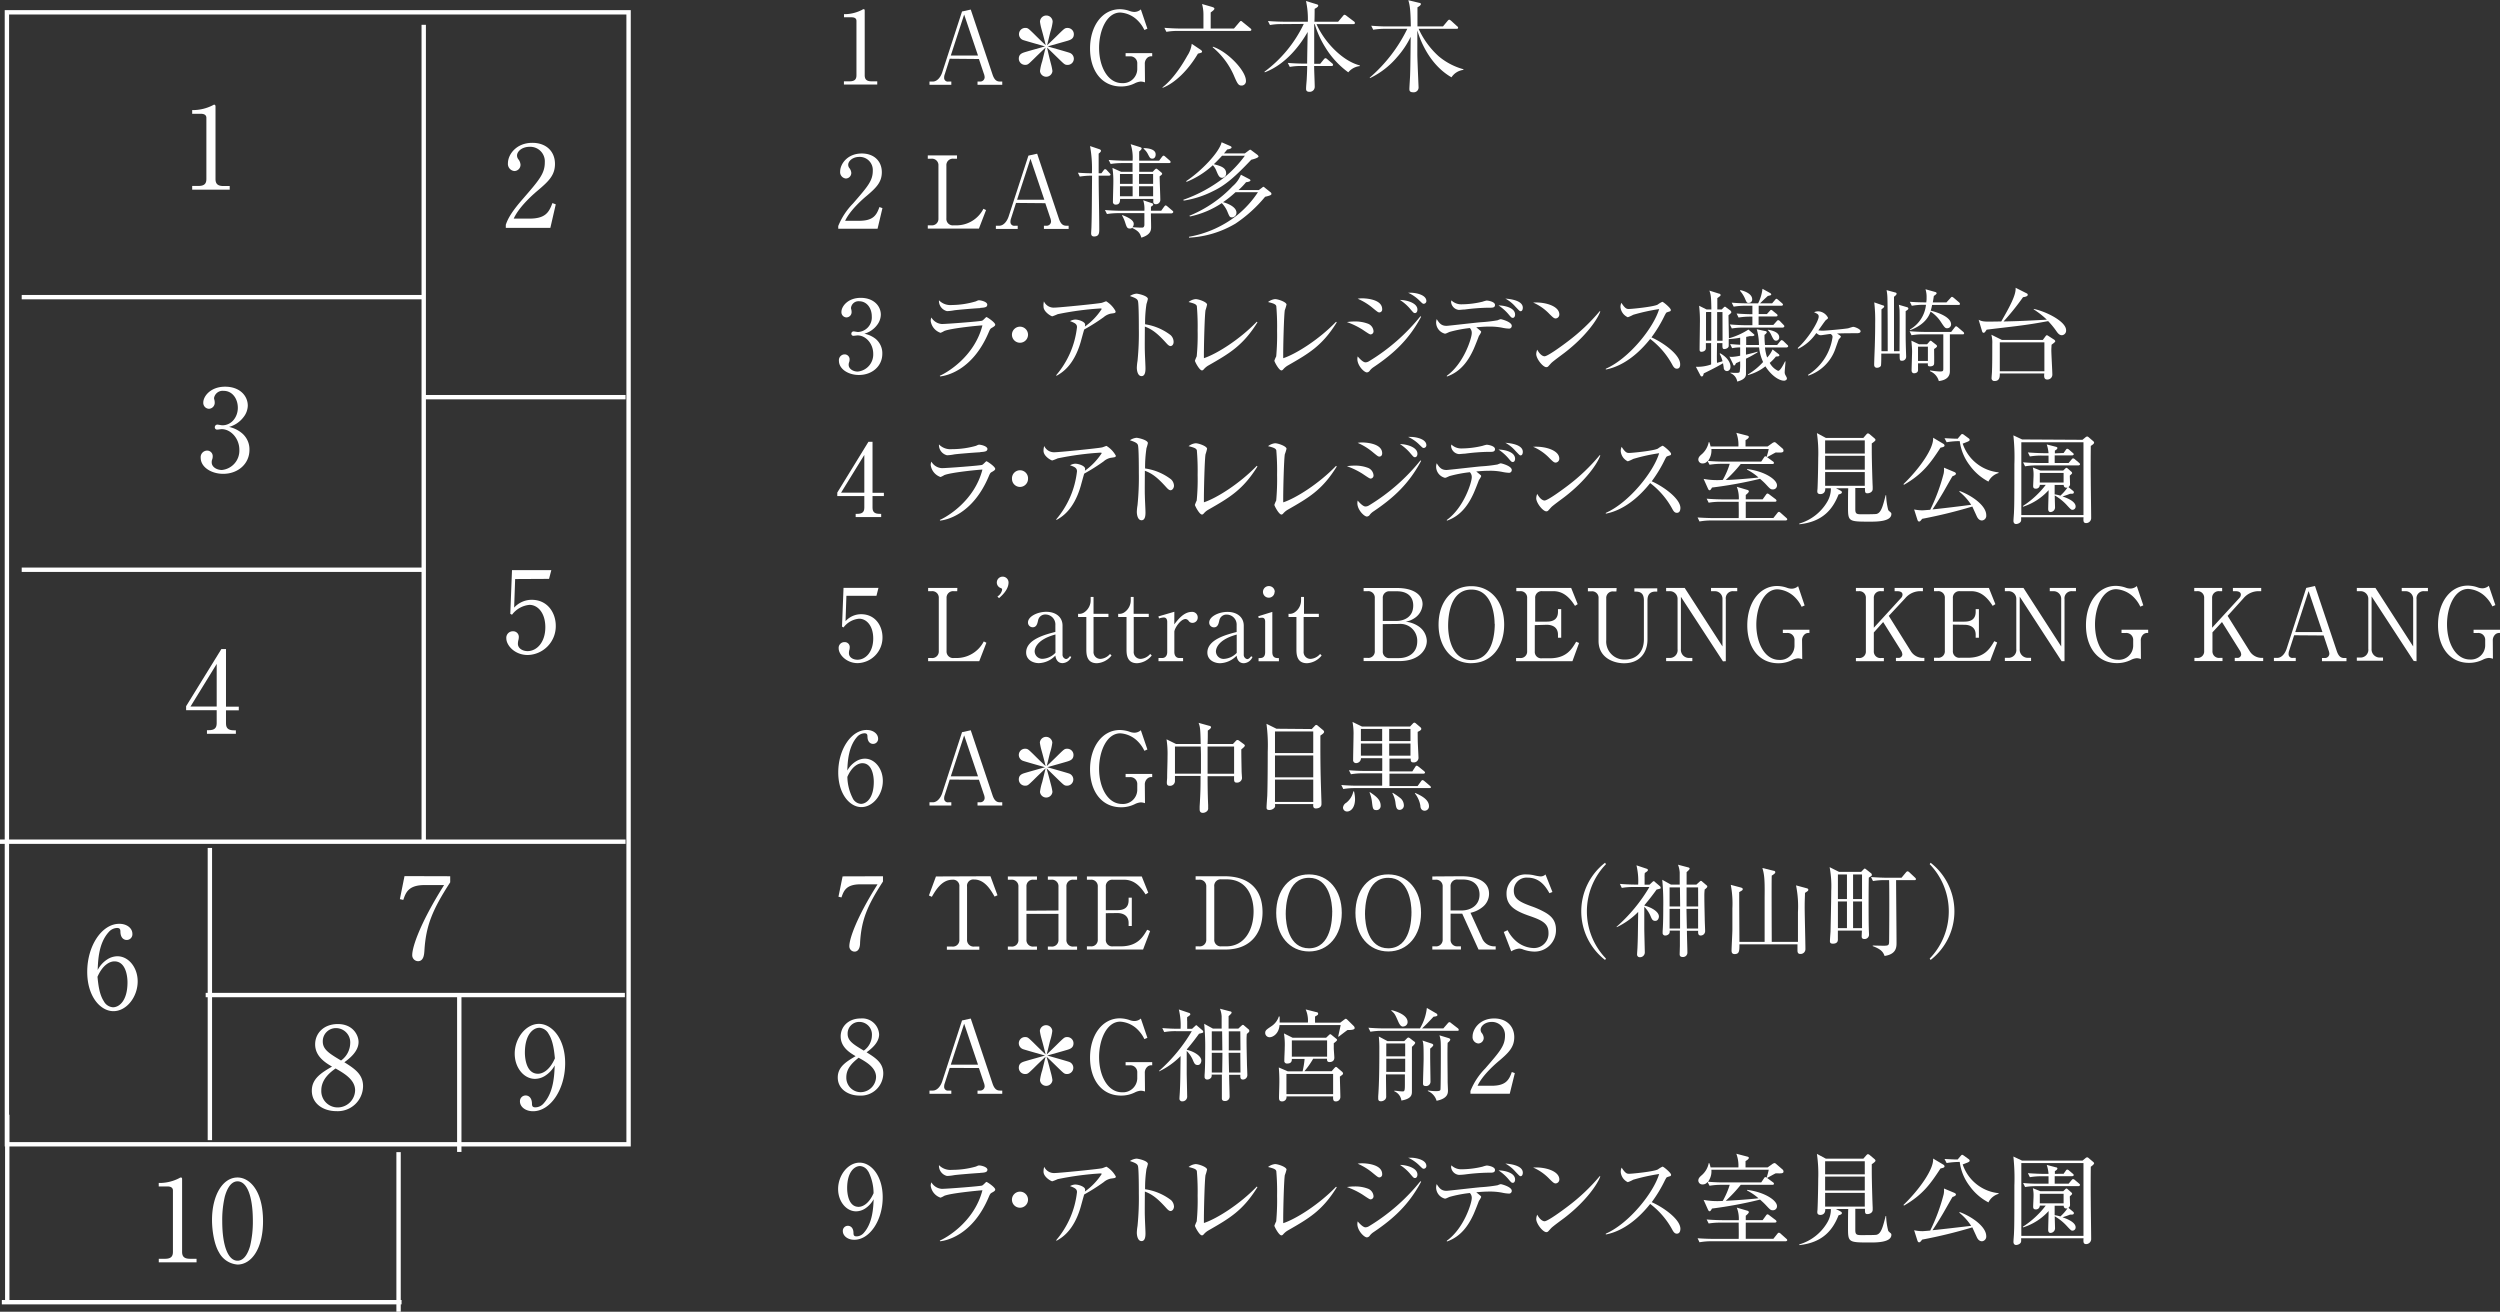<svg xmlns="http://www.w3.org/2000/svg" viewBox="0 0 572.36 300.32"><rect x="0" y="0" width="572.36" height="300.32" fill="#333333" stroke="none"/><defs><style>.cls-1{fill:#fff;}.cls-2{fill:none;stroke:#fff;stroke-miterlimit:10;}</style></defs><g id="レイヤー_2" data-name="レイヤー 2"><g id="レイヤー_1-2" data-name="レイヤー 1"><path class="cls-1" d="M193.21,18.62h1.26c1.2,0,1.61-.45,1.61-1.4V4.78c0-.71-.66-.82-1.1-.82h-1.75V3.24h.42a8.82,8.82,0,0,0,3.74-1,.61.61,0,0,1,.33-.14c.2,0,.25.14.25.32V17.22c0,1,.48,1.4,1.61,1.4h1.26v.74h-7.63Z"/><path class="cls-1" d="M217.43,13.45,216.3,17a2,2,0,0,0-.14.76.84.84,0,0,0,1,.91h.64v.74h-5v-.74h.76c1,0,1.79-1,2.16-2.11l4.53-13.93,2-.44,5,14.92c.46,1.34,1.06,1.56,1.7,1.56h.51v.74h-5.66v-.74h.69a1,1,0,0,0,.94-1,2.66,2.66,0,0,0-.2-.85l-1.11-3.31Zm3.31-10.12-3.06,9.39h6.23Z"/><path class="cls-1" d="M240.63,14.69a12.17,12.17,0,0,1,.32,1.57,1.43,1.43,0,0,1-2.85,0,11.85,11.85,0,0,1,.51-2.23c.27-1.08.39-1.61.78-3.15-1.5,1.42-2,1.91-2.83,2.73-1.15,1.11-1.26,1.24-1.86,1.24a1.43,1.43,0,0,1-1.45-1.42c0-1.08.83-1.31,1.49-1.52,1.25-.37,3.25-.92,4.51-1.29-.8-.23-4.32-1.22-5-1.45a1.43,1.43,0,0,1,.48-2.78c.6,0,.71.14,1.86,1.24.92.92,1.86,1.84,2.83,2.74-.41-1.66-.58-2.32-1-3.82A12,12,0,0,1,238.1,5,1.43,1.43,0,0,1,241,5a11.28,11.28,0,0,1-.5,2.23c-.28,1.08-.39,1.61-.78,3.15.94-.9,1.9-1.82,2.82-2.74,1.15-1.1,1.27-1.24,1.87-1.24a1.43,1.43,0,0,1,1.44,1.43c0,1.08-.82,1.31-1.49,1.52l-4.51,1.28c.81.23,4.33,1.22,5,1.45a1.45,1.45,0,0,1,1,1.36,1.42,1.42,0,0,1-1.44,1.42c-.6,0-.72-.13-1.87-1.24-.92-.89-1.88-1.84-2.82-2.73C240.08,12.53,240.24,13.22,240.63,14.69Z"/><path class="cls-1" d="M262.14,18.86a3.24,3.24,0,0,0-.95-.19,3.64,3.64,0,0,0-1.4.41,7,7,0,0,1-3.1.72c-4.58,0-7.13-3.77-7.13-8.69,0-5.22,2.85-9,6.83-9a6.85,6.85,0,0,1,2.2.39,3.24,3.24,0,0,0,1.09.23,2.23,2.23,0,0,0,1.51-.58l1.5,4.42-.69.3a7.62,7.62,0,0,0-1.59-2.23,6.18,6.18,0,0,0-3.93-1.77c-3.1,0-4.85,4.09-4.85,8.09,0,4.23,1.93,8.07,5.26,8.07a3.27,3.27,0,0,0,3.48-3.15V14.58a1.58,1.58,0,0,0-1.73-1.68h-.94v-.74h6.09v.74a1.4,1.4,0,0,0-1,.23,1.81,1.81,0,0,0-.69,1.52Z"/><path class="cls-1" d="M274.72,11.29c.34.23.48.34.48.53s-.09.25-.94.46c-2.21,3.75-5.2,6.71-8.1,7.84l0-.14c2.83-2.18,5.08-6.16,5.68-7.24a6.15,6.15,0,0,0,1-2.71Zm7.79-4.76,1.22-1.43c.21-.23.25-.29.37-.29s.21.06.41.25l1.75,1.42c.12.1.23.19.23.35s-.18.25-.34.25H269.73a15,15,0,0,0-2.69.21l-.46-.92c1.42.11,2.83.16,3.52.16h5.42V3.2A9.1,9.1,0,0,0,275.2.92l2.14.62c.46.14.69.23.69.46s-.44.55-.85.85V6.53Zm-4.83,4.16c3.41,1.13,7.57,5.52,7.57,7.8a1,1,0,0,1-1,1.1c-.67,0-.92-.37-1.61-1.95a17.46,17.46,0,0,0-5-6.81Z"/><path class="cls-1" d="M293.46,5.52a14,14,0,0,0-2.71.21l-.46-.92c1.56.13,3.2.16,3.54.16h5.59A19.06,19.06,0,0,0,299,.23l2.48.76c.21.07.32.14.32.3s-.11.37-.82.73c0,.16,0,2-.05,2.95h5.43l1.08-1.29c.16-.21.28-.3.39-.3a1,1,0,0,1,.46.25l1.68,1.27a.47.47,0,0,1,.23.37c0,.16-.12.25-.35.25h-8.44c1.8,4.14,6,8.48,9.91,9.45v.16a4,4,0,0,0-2.64,1.43,19.84,19.84,0,0,1-5.31-5.8A21.89,21.89,0,0,1,301,5.52h-.12c0,1.45,0,2.44,0,2.69,0,1,0,5.47,0,6.39h1.38l.81-1c.16-.19.27-.28.39-.28a.75.75,0,0,1,.41.23l1.1.94a.5.5,0,0,1,.23.37c0,.14-.13.25-.34.25h-4c0,.74.14,4.07.14,4.76a1.14,1.14,0,0,1-1.22,1.15c-.76,0-.76-.48-.76-.71,0-.69.14-1.77.16-2.46.07-1.33.09-2.14.09-2.74H298a14,14,0,0,0-2.71.21l-.46-.92c1.42.12,2.85.16,3.54.16h.89c0-1,.12-6.62.12-7.24-1.47,2.6-4.76,7.33-9.82,9.24l-.07-.14a29.22,29.22,0,0,0,9-10.94Z"/><path class="cls-1" d="M324.79,6.6a19,19,0,0,0,4.55,6.25,14.94,14.94,0,0,0,5.7,3V16a3.81,3.81,0,0,0-2.73,1.7c-6-3.43-7.8-10.72-7.82-10.76,0,1.29,0,3,0,5.49,0,1.2.28,7.36.28,7.48a1.11,1.11,0,0,1-1.22,1.22c-.88,0-.88-.46-.88-.79s.14-2.48.16-3c.05-1.43.07-2.19.14-8.92a20.13,20.13,0,0,1-3.1,4.64,18.74,18.74,0,0,1-6.23,4.83l-.05-.12a34.76,34.76,0,0,0,8.6-11.17h-5.08a15.47,15.47,0,0,0-2.72.21l-.46-.92c1.18.09,2.37.16,3.55.16H323c-.07-4-.23-4.81-.57-6L325,.67c.11,0,.3.07.3.27s-.26.44-.78.74c0,.62,0,3.68,0,4.37h5.84l1.06-1.27c.09-.09.23-.27.37-.27s.32.16.44.25L333.59,6a.46.46,0,0,1,.24.35c0,.23-.24.25-.37.25Z"/><path class="cls-1" d="M200.91,52.37h-9v-.62a15.82,15.82,0,0,1,3.38-5.16c3.39-3.9,4.53-5.21,4.53-7.51a3,3,0,0,0-3.05-3.16c-1.61,0-2.58,1-2.58,1.8a1.25,1.25,0,0,0,.23.71,2,2,0,0,1,.48,1.15,1.28,1.28,0,0,1-1.24,1.29,1.46,1.46,0,0,1-1.31-1.61c0-1.68,1.63-4.12,4.95-4.12,2.85,0,4.59,1.8,4.59,4.28,0,2.32-1.33,3.59-3.4,5.36-.78.64-3.82,3.24-5,5.77h3.18c3.22,0,4-1.24,4.67-3.15l.69.25Z"/><path class="cls-1" d="M219.1,36.34h-.8a1.47,1.47,0,0,0-1.63,1.59V50a1.47,1.47,0,0,0,1.63,1.59h.62a6.93,6.93,0,0,0,6.23-3.79l.6.29-1.63,4.24H212.41v-.74h.79A1.49,1.49,0,0,0,214.85,50V37.93a1.48,1.48,0,0,0-1.65-1.59h-.79v-.76h6.69Z"/><path class="cls-1" d="M232.61,46.46,231.48,50a2.06,2.06,0,0,0-.14.76.85.85,0,0,0,1,.92H233v.74h-5v-.74h.76c1,0,1.79-1,2.16-2.12l4.53-13.93,2-.44,5,14.93c.46,1.33,1.06,1.56,1.7,1.56h.51v.74H239v-.74h.69a1,1,0,0,0,.94-1,2.66,2.66,0,0,0-.2-.85l-1.11-3.31Zm3.31-10.12-3.06,9.38h6.23Z"/><path class="cls-1" d="M253.88,40.22h-2.35c0,3.41.14,8.81.14,12.22,0,.82,0,1.7-1.19,1.7-.49,0-.67-.28-.67-.72,0-.23.07-1.21.07-1.42.09-2.88.09-5.27.14-11.78a16.44,16.44,0,0,0-2.81.21l-.43-.89c1.26.09,2.39.13,3.21.13a29.38,29.38,0,0,0-.43-6.23l2.11.71c.26.1.39.19.39.37s-.13.35-.53.65v4.5h.63l.48-.64c.18-.23.25-.3.37-.3a.64.64,0,0,1,.41.25l.6.65c.14.13.23.23.23.37S254,40.22,253.88,40.22Zm14.35,8.63h-4.74c0,.48.05,2.64.05,3.08,0,.67,0,1.79-2.23,2.48-.3-.89-.46-1.42-2.05-2.2v-.1a.74.74,0,0,1-.57.21c-.65,0-.74-.28-1.15-1.56a7.77,7.77,0,0,0-.67-1.45l.07-.07c.78.3,2.62,1,2.62,2a1.12,1.12,0,0,1-.28.78c1.57.09,1.59.09,2.14.09.21,0,.51,0,.58-.58,0-.29,0-1.74,0-2.73h-5.86a17,17,0,0,0-2.71.2l-.46-.92c1.54.14,3.15.17,3.54.17H262a6.51,6.51,0,0,0-.27-2.4l1.88.63c.35.11.4.18.4.34s-.12.28-.51.51c0,.23,0,.29,0,.92h2.35l.66-.92c.17-.21.26-.3.37-.3s.21.09.42.25l1.08.92c.18.14.23.21.23.34S268.39,48.85,268.23,48.85Zm-.58-11.52h-6.83v2h3.09l.41-.44c.21-.2.3-.27.41-.27s.16.07.33.18l.78.65c.2.16.23.27.23.39s-.53.5-.58.53c0,.85.16,4.6.16,5.38a1,1,0,0,1-1.1,1,.51.51,0,0,1-.51-.56v-.64h-7.61c0,.46,0,1.29-.94,1.29a.6.6,0,0,1-.69-.67c0-.69.09-3.7.09-4.3a21,21,0,0,0-.2-3.43l2,.9h2.6v-2H257a17,17,0,0,0-2.72.2l-.46-.92c1.61.14,3.34.17,3.55.17h1.93a10,10,0,0,0-.44-3.78l2.09.65c.28.09.42.16.42.32s-.12.32-.56.71v2.1h4.56l.66-.88c.17-.2.26-.27.37-.27s.21.07.39.23l1,.87a.46.46,0,0,1,.21.34C268,37.3,267.82,37.33,267.65,37.33Zm-8.34,2.5h-2.9v2.26h2.9Zm0,2.81h-2.9v2.3h2.9ZM264,39.83h-3.22v2.26H264Zm0,2.81h-3.22v2.3H264Zm-.18-6.32c-.48,0-.57-.19-1-1a3.8,3.8,0,0,0-1-1.27v-.14c.62,0,2.76.1,2.76,1.43C264.6,35.86,264.32,36.32,263.86,36.32Z"/><path class="cls-1" d="M286.47,36.57c-3.7,3.89-5.89,5.84-8.81,7.22A22.24,22.24,0,0,1,271,45.93l-.09-.19a32.9,32.9,0,0,0,9.33-5.08,26.49,26.49,0,0,0,4.76-5h-5.22c-.78.85-1.26,1.34-1.88,1.93,1.56.42,2.82.76,2.82,2.12a1,1,0,0,1-.91,1c-.65,0-.88-.53-1.32-1.57a3.78,3.78,0,0,0-.82-1.31,19.78,19.78,0,0,1-6,3.8l-.11-.16c3.43-2.26,7.57-6.56,8.12-8.9l2,.87c.16.07.28.18.28.32s-.19.35-1,.46c-.25.32-.39.49-.74.9H285l.9-.67c.14-.09.23-.18.32-.18a.55.55,0,0,1,.3.16l1.34,1c.11.09.27.28.27.39S287.92,36.22,286.47,36.57Zm3.17,8.48a31.4,31.4,0,0,1-6.78,6.14,23.11,23.11,0,0,1-10.65,3.22l0-.2a24.78,24.78,0,0,0,11-4.92A23,23,0,0,0,288,44h-5.13A25.58,25.58,0,0,1,280,46.3c.18,0,3.08.82,3.08,2.39a1.07,1.07,0,0,1-1,1.08c-.55,0-.59-.16-1.15-1.5a6.55,6.55,0,0,0-1.21-1.77,20.83,20.83,0,0,1-7.27,3.06l-.16-.16a28.44,28.44,0,0,0,9.93-6.78A6.7,6.7,0,0,0,284.1,40L286,41c.14.07.28.16.28.32s-.41.35-1,.39a16.29,16.29,0,0,1-1.72,1.8h4.65l.71-.53c.09-.07.23-.21.34-.21s.19.09.3.19L290.86,44a.48.48,0,0,1,.23.37C291.09,44.62,290.93,44.75,289.64,45.05Z"/><path class="cls-1" d="M200.43,77.55A4.27,4.27,0,0,1,202,81c0,2.82-2.32,4.85-5.36,4.85-2.48,0-4.57-1.4-4.57-3.24a1.33,1.33,0,0,1,1.31-1.48,1.13,1.13,0,0,1,1.13,1.15,1.86,1.86,0,0,1-.14.74,1.54,1.54,0,0,0-.07.53c0,.87,1,1.52,2.07,1.52A3.93,3.93,0,0,0,199.92,81c0-2.37-1.74-4.21-3.58-4.21-.14,0-.79.09-.92.09a.46.46,0,0,1-.51-.48.52.52,0,0,1,.53-.53c.14,0,.83.14,1,.14a3.34,3.34,0,0,0,3.15-3.59c0-1.8-1.08-3.45-2.9-3.45a1.72,1.72,0,0,0-1.86,1.54,1.55,1.55,0,0,0,.07.35,2.59,2.59,0,0,1,.07.55,1.21,1.21,0,0,1-1.18,1.26,1.19,1.19,0,0,1-1.15-1.26c0-1.27,1.48-3.22,4.42-3.22s4.6,1.84,4.6,3.86a4,4,0,0,1-.85,2.35,5.49,5.49,0,0,1-2.92,2A6.2,6.2,0,0,1,200.43,77.55Z"/><path class="cls-1" d="M227.18,75c-.44.23-.49.33-.79,1-3.72,8.92-9.91,10.07-11.17,10.18l-.05-.16c1.43-.6,7.87-4.23,9.75-11.52-.66,0-7.29.65-8.76,1.29a4.56,4.56,0,0,1-.83.41,3.35,3.35,0,0,1-2.25-2.73,2,2,0,0,1,.16-.78,3,3,0,0,0,2.39,1.49c1.11,0,8.88-.6,9.22-.76s.85-.83,1-.83,2,1.22,2,1.75C227.84,74.61,227.54,74.77,227.18,75Zm-2.76-4.46c-1.77.09-5.5.42-6,.51a10.25,10.25,0,0,1-1.61.18,2.41,2.41,0,0,1-1.84-2.48,3.66,3.66,0,0,0,3,1.08A19.72,19.72,0,0,0,223.4,69c.46-.21.53-.25.74-.25.41,0,1.89.32,1.89,1C226,70.26,225.73,70.42,224.42,70.49Z"/><path class="cls-1" d="M233.53,78.47a1.84,1.84,0,1,1,1.83-1.84A1.84,1.84,0,0,1,233.53,78.47Z"/><path class="cls-1" d="M254.32,71.8a3.67,3.67,0,0,0-1.66.83,45.66,45.66,0,0,1-4.44,2.81c-.14.43-.69,2.46-.8,2.85-1.61,5.54-4.4,7.1-5.54,7.75l-.07-.14a20.39,20.39,0,0,0,4.76-11c0-.66-.39-.94-1.59-1.38a2.74,2.74,0,0,1,1.17-.36c.85,0,2.28.52,2.28,1.14a2.16,2.16,0,0,1-.05.46,14.59,14.59,0,0,0,3.84-4c0-.07,0-.14-.32-.14a68.73,68.73,0,0,0-9.75,1.31,11,11,0,0,1-1.24.49c-.23,0-2-1-2-2.21A3.77,3.77,0,0,1,239,69a2.46,2.46,0,0,0,2.37,1.43c1,0,9.73-.87,10.76-1.08.19,0,1-.37,1.13-.37a6,6,0,0,1,2.14,2.26C255.42,71.67,255.33,71.67,254.32,71.8Z"/><path class="cls-1" d="M268,79.23c-.34,0-.64-.3-1-.69-2.11-2.34-3.31-3.17-4.89-3.77,0,.9-.05,4.9,0,5.73,0,.59.14,3.24.14,3.77s0,1.84-.9,1.84-1.08-1.34-1.08-1.93a11.5,11.5,0,0,1,.16-1.55,64.1,64.1,0,0,0,.3-7.4c0-1,0-5.56-.2-6.3-.14-.51-.65-.74-1.84-1.15a3.16,3.16,0,0,1,1.51-.55c.35,0,2.6.48,2.6,1.22a10.45,10.45,0,0,1-.32,1.15,29.24,29.24,0,0,0-.32,4.64A12.75,12.75,0,0,1,268,76.72a2.14,2.14,0,0,1,.69,1.55C268.69,79,268.23,79.23,268,79.23Z"/><path class="cls-1" d="M276.63,83.69a4,4,0,0,0-1.06.9c-.18.18-.28.21-.39.21-.58,0-1.61-2-1.61-2.21a8.2,8.2,0,0,1,.41-1,50.69,50.69,0,0,0,.21-5.87,55.47,55.47,0,0,0-.18-5.65c-.16-.42-.58-.6-1.89-.92a3,3,0,0,1,1.61-.67c.69,0,2.62.67,2.62,1.26A10.4,10.4,0,0,1,276,71c-.21,1.08-.41,8.9-.37,11,2.88-.94,8.17-4.25,12.1-8.34l.16.13C284.54,79.16,281.48,80.91,276.63,83.69Z"/><path class="cls-1" d="M294.82,83.69a4.13,4.13,0,0,0-1.06.9c-.18.18-.27.21-.39.21-.57,0-1.61-2-1.61-2.21a6.92,6.92,0,0,1,.42-1,53.21,53.21,0,0,0,.2-5.87,55.47,55.47,0,0,0-.18-5.65c-.16-.42-.58-.6-1.89-.92a3.08,3.08,0,0,1,1.61-.67c.69,0,2.62.67,2.62,1.26a10.4,10.4,0,0,1-.39,1.27c-.2,1.08-.41,8.9-.36,11,2.87-.94,8.16-4.25,12.09-8.34l.16.13C302.73,79.16,299.67,80.91,294.82,83.69Z"/><path class="cls-1" d="M313.82,76.56c-.23,0-.42-.11-1.89-1.1a17.6,17.6,0,0,0-3.56-1.72,10.6,10.6,0,0,1,1.72-.14,8.26,8.26,0,0,1,3.2.55,2,2,0,0,1,1.17,1.65A.7.7,0,0,1,313.82,76.56Zm.62,7.52a3.55,3.55,0,0,0-.81.74.86.86,0,0,1-.69.44c-.62,0-2.18-1.54-2.18-3.06a3.06,3.06,0,0,1,.07-.6c.23.25,1.15,1.36,1.79,1.36a1.61,1.61,0,0,0,.81-.26A44.9,44.9,0,0,0,325.2,72.4l.16.12C322.6,77.67,319.22,80.86,314.44,84.08Zm1.38-12.55c-.3,0-.41-.09-1.52-1a14.16,14.16,0,0,0-3.47-2.14,5.42,5.42,0,0,1,1.06-.09c.13,0,4.55,0,4.55,2.48A.67.67,0,0,1,315.82,71.53Zm8.14.14c-.28,0-.3,0-1.15-1a10.63,10.63,0,0,0-2.3-2c1.45,0,4,.66,4,2.2C324.51,71.46,324.19,71.67,324,71.67Zm2-2.12c-.25,0-.32-.09-1.08-.83a8.83,8.83,0,0,0-2.5-1.7c.3,0,.46,0,.66,0,.92,0,3.52.4,3.52,1.91A.63.63,0,0,1,325.91,69.55Z"/><path class="cls-1" d="M345.39,75.23a8.53,8.53,0,0,1-1.51-.21,14.71,14.71,0,0,0-2.9-.25c-1.4,0-2.6.14-3,.16l1,.83a.4.4,0,0,1,.13.25,4.63,4.63,0,0,1-.52.9c-.23.62-.83,2.16-1.2,3-1.15,2.53-2.85,5.15-6.14,6.3l0-.19c3.91-2.82,5.7-8.62,5.7-9.75a1.56,1.56,0,0,0-.44-1.17,29,29,0,0,0-4.67.9c-.75.34-.82.39-1.05.39a2.67,2.67,0,0,1-2-2.55,2.43,2.43,0,0,1,.14-.78c.62,1,1.12,1.54,2.23,1.54.46,0,6.67-.74,7.91-.83a33.8,33.8,0,0,0,3.77-.44c.57-.23.64-.25.78-.25s2.49.6,2.49,1.52A.62.62,0,0,1,345.39,75.23Zm-4.78-4.78a47,47,0,0,0-5.26.41c-.44,0-1,.09-1.36.09a2,2,0,0,1-1.77-1.77,1.67,1.67,0,0,1,.07-.41,3.2,3.2,0,0,0,2.32.9,20.91,20.91,0,0,0,4.81-.6,6.19,6.19,0,0,1,.94-.26c.39,0,1.91.28,1.91,1S341.58,70.45,340.61,70.45Zm5.75,2.32c-.3,0-.39-.09-1.1-.94a10.73,10.73,0,0,0-2.19-1.91c.88,0,3.8.34,3.8,2.11C346.87,72.42,346.68,72.77,346.36,72.77Zm1.77-1.52c-.21,0-.3-.11-1.15-1a8.27,8.27,0,0,0-2.34-1.89c.82.07,4,.33,4,2.1C348.64,70.68,348.57,71.25,348.13,71.25Z"/><path class="cls-1" d="M356.16,72.91c-.39,0-.66-.28-1.4-1A11.44,11.44,0,0,0,351,69.27c2.76-.18,6,.81,6,2.72A.9.9,0,0,1,356.16,72.91Zm2,7.88c-.48.37-2.64,1.94-3,2.33-.12.11-.62.69-.74.8a.62.62,0,0,1-.39.14c-.8,0-2.32-1.93-2.32-3a2.84,2.84,0,0,1,.23-1c.53,1,1.19,1.51,1.68,1.51.75,0,4.32-2.64,5.31-3.4a44.21,44.21,0,0,0,7.33-6.94l.12.07C365.8,73,363.22,76.91,358.16,80.79Z"/><path class="cls-1" d="M383.9,84.41c-.49,0-.74-.4-.95-.74a18.4,18.4,0,0,0-5.15-6.07c-4.09,5.15-8,6.6-10.16,7l0-.18c5.33-2.34,10.94-9.38,12.21-13.66a45.28,45.28,0,0,0-5.94,1.31,7.1,7.1,0,0,1-1.24.56A2.85,2.85,0,0,1,371,70.33a2.18,2.18,0,0,1,.21-1c.87,1.38,1.26,1.41,1.72,1.41.65,0,5.64-.49,6.58-1a5.86,5.86,0,0,1,1.06-.64c.25,0,1.95,1.45,1.95,1.84s-.16.3-.89.57c-.16.07-.19.12-.49.67a30.78,30.78,0,0,1-3.05,5.06c2.76,1.22,6.57,4,6.57,6.11C384.7,84,384.45,84.41,383.9,84.41Z"/><path class="cls-1" d="M409,79.55h-4.92a10.42,10.42,0,0,0,.5,2.3A6.1,6.1,0,0,0,405.82,80l1.4,1.08c.07.07.16.18.16.23,0,.28-.23.28-.8.32a9.58,9.58,0,0,1-1.41,1.45,4.21,4.21,0,0,0,1.91,1.82c.51,0,1.15-1.29,1.59-2.16l.11,0c0,.37-.18,2-.18,2.39a1.32,1.32,0,0,0,.16.74c.28.5.34.59.34.83s-.34.46-.64.46c-1.15,0-2.92-1.16-4.28-3.29a11,11,0,0,1-4,2l0-.14a15.44,15.44,0,0,0,3.47-2.85,10.68,10.68,0,0,1-.92-3.34h-3v1.66c1.59-.37,2.14-.53,2.62-.69l.05.14a25.8,25.8,0,0,1-2.67,1.47c0,.55,0,2.9,0,3.38s0,1.33-2,1.86a2.48,2.48,0,0,0-1.54-1.93V85.3a7.79,7.79,0,0,0,1.15.07c.46,0,.83,0,.94-.21a9.91,9.91,0,0,0,.12-2v-.44c-.48.23-.58.26-.94.42-.19.32-.23.53-.44.53s-.21-.21-.25-.33l-.83-1.7a2.06,2.06,0,0,0,.6.07,12.87,12.87,0,0,0,1.86-.27c0-.3,0-1.64,0-1.91a11.14,11.14,0,0,0-1.84.18l-.46-.92c.53,0,1.15.09,2.3.14,0-.44,0-1.2,0-1.61a22.36,22.36,0,0,1-2.62.32l0,0c0,.21,0,1.52,0,1.61-.11.58-.89.67-1,.67-.46,0-.46-.32-.44-1.36H393.1c0,1.52-.07,3.18,0,4.51.64-.18.92-.25,1.26-.37A6.89,6.89,0,0,0,393.7,81l.11-.12c1.11.6,2.37,1.75,2.37,3.08,0,.88-.64,1-.8,1a.75.75,0,0,1-.74-.74c0-.11-.14-.87-.16-1.06-.69.42-2,1.15-4.42,2.33-.11.48-.16.69-.48.69-.16,0-.21-.1-.32-.3l-1-1.91a9.2,9.2,0,0,0,3.49-.53c0-.76,0-4.48,0-4.88h-1.2c0,.67,0,1,0,1.2-.05.69-.83.78-1,.78-.33,0-.44-.18-.44-.5,0-.92.07-5.06.07-5.91A30.13,30.13,0,0,0,389,70l1.71.85h1.1c-.05-3-.12-3.35-.46-4.32l2.18.69c.14,0,.39.12.39.32s-.09.23-.75.72c0,.16,0,1.72,0,2.59h1l.37-.36c.18-.19.23-.26.36-.26s.14,0,.35.19l.8.59a.64.64,0,0,1,.33.49c0,.16-.3.39-.65.67,0,.82.09,4.52.09,5.28a16.19,16.19,0,0,0,4.47-2l1.17,1c.09.06.21.18.21.27s-.28.23-.4.23a5.92,5.92,0,0,1-.64,0l-.85.18,0,1.86h2.92a13.21,13.21,0,0,0-.5-3.61l1.81.39c.21,0,.49.12.49.28s-.28.46-.53.62c0,.57,0,1.17.11,2.32h2.78l.69-.85c.1-.11.21-.27.35-.27a.89.89,0,0,1,.44.25l.82.8c.17.14.23.23.23.37S409.15,79.55,409,79.55Zm-18.42-8.11V78h1.2c0-4.6,0-6,0-6.57Zm3.77,0h-1.22c0,1.81,0,2.3,0,6.57h1.24ZM408.18,75h-9a15.7,15.7,0,0,0-2.69.2l-.46-.92c1.42.12,2.85.17,3.54.17h1.63V72.49h-.46a16.32,16.32,0,0,0-2.71.21l-.44-.92c1.45.12,3,.16,3.61.16V70h-1.56a16.16,16.16,0,0,0-2.72.21l-.46-.92c1.54.14,3.11.16,3.54.16h2.51a10,10,0,0,0,1-3.33l1.8,1a.41.41,0,0,1,.2.27c0,.19-.07.21-.78.37-.83.76-.92.85-1.77,1.68h2.76l.62-.73c.19-.23.25-.3.37-.3s.32.18.41.25l.85.74c.14.13.23.2.23.36s-.2.23-.34.23h-5.22v1.91h1.88l.6-.66c.19-.19.26-.3.35-.3a.89.89,0,0,1,.43.25l.83.67a.46.46,0,0,1,.23.34c0,.21-.21.25-.34.25h-4v1.94H406l.74-.83c.09-.12.23-.26.36-.26a.65.65,0,0,1,.42.23l.78.81c.09.09.23.25.23.34S408.35,75,408.18,75Zm-7.81-5.64c-.44,0-.49-.11-.95-1.19a7.06,7.06,0,0,0-1.05-1.59l.06-.16c.92.18,2.72.83,2.72,2.09A.75.75,0,0,1,400.37,69.34ZM406.64,78c-.48,0-.62-.3-1.05-1.15a3.48,3.48,0,0,0-.85-1.27l0-.09c.6.09,2.6.44,2.6,1.72A.73.73,0,0,1,406.64,78Z"/><path class="cls-1" d="M425,76.29c-1.48,0-3,0-4.42.07.78.5.87.57.87.73s-.43.51-.48.62-.53,1.45-.78,2.17A9.89,9.89,0,0,1,414,86l-.06-.18a12.18,12.18,0,0,0,5.61-8.65c0-.3-.07-.46-.44-.71-.37,0-1.95.29-2.28.29s-.57-.16-1-.5a10.59,10.59,0,0,1-4.14,3.61l-.12-.18c2.53-2.26,4.81-6.17,4.81-7.2,0-.49-.25-.62-1.06-1a2.53,2.53,0,0,1,1-.21,2.7,2.7,0,0,1,2.19,1.47c0,.18-.05.23-.49.55-.18.14-1.45,2-1.72,2.35.27,0,.53.07,1,.07.69,0,4.83-.37,5.82-.55.19-.05,1-.33,1.17-.33.35,0,1.68.51,1.68,1S425.25,76.29,425,76.29Z"/><path class="cls-1" d="M434.89,80.4c0-2.76.05-7.35,0-9.42a9.22,9.22,0,0,0-.16-1.2l1.88.55a.36.36,0,0,1,.3.32c0,.17-.21.33-.62.58,0,.85,0,5,0,5.31,0,2.51.11,4.62.11,5.11a.91.91,0,0,1-1,.94c-.46,0-.5-.14-.48-1.63h-4.21c0,.92,0,2.25-.07,2.69,0,.25-.43.55-.92.55s-.64-.35-.64-.67c0-.64.12-3.59.14-4.18.09-2.95.09-4.53.09-5.38a36.11,36.11,0,0,0-.21-4.74l2,.69c.09,0,.27.09.27.25s-.18.32-.62.65c0,1.51,0,8.23,0,9.58h1.43c0-2.34,0-10.6-.07-12.3a10.81,10.81,0,0,0-.19-1.68l2,.55c.19,0,.3.17.3.3s-.2.4-.6.67c0,3.47,0,9,0,12.46Zm10.74-11.17.92-1c.11-.13.23-.27.34-.27s.33.16.44.25l1.17,1a.62.62,0,0,1,.23.37c0,.21-.2.23-.34.23h-6.05a7.6,7.6,0,0,1-.32,1.31c2.3.58,4.67,1.66,4.67,3.15a.89.89,0,0,1-.92.88c-.39,0-.53-.1-1.36-1.36A8.11,8.11,0,0,0,442,71.34c-.35.9-1.13,2.9-4.65,4.24l-.09-.14a7.39,7.39,0,0,0,3.68-5.66h-.55a14.64,14.64,0,0,0-2.69.23l-.46-.92c1.49.12,3,.14,3.77.14a6.57,6.57,0,0,0,.07-1.11,5.87,5.87,0,0,0-.25-1.9l2.27.64a.33.33,0,0,1,.28.3c0,.11-.21.32-.64.6-.07.53-.17,1.08-.23,1.47Zm-5.29,7.31a15.45,15.45,0,0,0-2.71.21l-.44-.92c1.66.14,3.13.16,3.52.16h6l.78-1c.14-.18.25-.3.34-.3s.3.14.44.26l1.17,1a.54.54,0,0,1,.23.35c0,.23-.2.25-.34.25h-2.92c0,.64,0,8.28,0,8.46,0,1.06-.6,2-2.53,2.23a3.39,3.39,0,0,0-2-2.25V84.8a19.08,19.08,0,0,0,2.18.25c.8,0,.85-.09.85-.71v-7.8Zm.85,2.28.53-.6c.09-.12.18-.21.3-.21s.23.12.34.21l.86.67c.09.07.25.2.25.36s-.21.37-.67.65c0,.34.05,2.92,0,3.4s-.57.58-.94.58c-.53,0-.51-.23-.48-.69h-2.26c0,.25,0,1.42,0,1.61-.05.48-.48.66-.92.66s-.55-.43-.55-.62c0-.69.11-3.75.11-4.37s-.09-1.81-.16-2.48l1.75.83Zm-2.07.55v3.26h2.26V79.37Z"/><path class="cls-1" d="M472.06,76.75c-.62,0-1-.55-1.31-1a18.17,18.17,0,0,0-1.84-2.23c-2.51.46-4.1.74-7.2,1.13-1.08.14-5.89.69-6.88.83-.36.55-.48.71-.69.71s-.32-.2-.36-.37L453,73.21a3.32,3.32,0,0,0,1.38.39c.64.07,2.53,0,3.79,0,1.93-3.35,3.43-6.09,3.29-7.72l2.6,1.31a.35.35,0,0,1,.18.3c0,.41-.76.5-1.08.55a58,58,0,0,1-4.46,5.56c3.22-.07,4.23-.11,9.91-.41a18.55,18.55,0,0,0-3-2.35v-.11c2.76.55,7.41,2.85,7.41,4.87A1.05,1.05,0,0,1,472.06,76.75Zm-2.37,2.18c0,.32-.05.69-.05,1.27,0,.87.23,4.78.23,5.49a1.12,1.12,0,0,1-1.17,1.2c-.78,0-.74-.74-.67-1.38H457.84c0,.53.07,1.72-1.17,1.72a.63.63,0,0,1-.71-.71c0-.23.09-1.19.09-1.4.07-1.68.07-3.68.07-6.35a7,7,0,0,0-.21-2.14l2.42,1.2h9.36l.64-.87c.05-.07.16-.21.28-.21a.64.64,0,0,1,.32.14l1.38.89a.56.56,0,0,1,.23.35C470.54,78.33,470,78.68,469.69,78.93Zm-1.64-.55H457.84V85h10.21Z"/><path class="cls-1" d="M198.82,101.15h.94v11.68h2.6v.74h-2.6v2.67c0,1,.51,1.4,1.61,1.4h.37v.74H195.9v-.74h.37c1.08,0,1.61-.37,1.61-1.4v-2.67h-6.19v-.8Zm-.94,3-5.32,8.64h5.32Z"/><path class="cls-1" d="M227.18,108c-.44.23-.49.32-.79,1-3.72,8.92-9.91,10.07-11.17,10.19l-.05-.16c1.43-.6,7.87-4.23,9.75-11.52-.66,0-7.29.64-8.76,1.28a4.63,4.63,0,0,1-.83.42,3.37,3.37,0,0,1-2.25-2.74,2,2,0,0,1,.16-.78,2.94,2.94,0,0,0,2.39,1.49c1.11,0,8.88-.59,9.22-.75s.85-.83,1-.83,2,1.22,2,1.75C227.84,107.61,227.54,107.78,227.18,108Zm-2.76-4.46c-1.77.09-5.5.41-6,.5a9.59,9.59,0,0,1-1.61.19,2.42,2.42,0,0,1-1.84-2.48,3.66,3.66,0,0,0,3,1.08,20.1,20.1,0,0,0,5.47-.76c.46-.21.53-.26.74-.26.41,0,1.89.33,1.89,1C226,103.27,225.73,103.43,224.42,103.5Z"/><path class="cls-1" d="M233.53,111.48a1.84,1.84,0,0,1-1.84-1.84,1.84,1.84,0,1,1,3.67,0A1.85,1.85,0,0,1,233.53,111.48Z"/><path class="cls-1" d="M254.32,104.81a3.47,3.47,0,0,0-1.66.83,45.39,45.39,0,0,1-4.44,2.8c-.14.44-.69,2.46-.8,2.85-1.61,5.54-4.4,7.11-5.54,7.75l-.07-.13a20.42,20.42,0,0,0,4.76-11c0-.67-.39-1-1.59-1.38a2.64,2.64,0,0,1,1.17-.37c.85,0,2.28.53,2.28,1.15a2.24,2.24,0,0,1-.05.46,14.89,14.89,0,0,0,3.84-4c0-.07,0-.14-.32-.14a68.73,68.73,0,0,0-9.75,1.31,10.82,10.82,0,0,1-1.24.48c-.23,0-2-.94-2-2.21a3.71,3.71,0,0,1,.16-1.1,2.46,2.46,0,0,0,2.37,1.43c1,0,9.73-.88,10.76-1.09.19,0,1-.36,1.13-.36a6.09,6.09,0,0,1,2.14,2.25C255.42,104.67,255.33,104.67,254.32,104.81Z"/><path class="cls-1" d="M268,112.24c-.34,0-.64-.3-1-.69-2.11-2.35-3.31-3.18-4.89-3.77,0,.89-.05,4.89,0,5.72,0,.6.14,3.24.14,3.77s0,1.84-.9,1.84-1.08-1.33-1.08-1.93a11.41,11.41,0,0,1,.16-1.54,64.19,64.19,0,0,0,.3-7.4c0-1,0-5.57-.2-6.31-.14-.5-.65-.73-1.84-1.14a3.18,3.18,0,0,1,1.51-.56c.35,0,2.6.49,2.6,1.22a9.35,9.35,0,0,1-.32,1.15,29.37,29.37,0,0,0-.32,4.65,12.65,12.65,0,0,1,5.93,2.48,2.11,2.11,0,0,1,.69,1.54C268.69,112,268.23,112.24,268,112.24Z"/><path class="cls-1" d="M276.63,116.7a3.91,3.91,0,0,0-1.06.89c-.18.19-.28.21-.39.21-.58,0-1.61-2-1.61-2.21a8.89,8.89,0,0,1,.41-1,50.51,50.51,0,0,0,.21-5.86,55.68,55.68,0,0,0-.18-5.66c-.16-.41-.58-.6-1.89-.92a3.1,3.1,0,0,1,1.61-.67c.69,0,2.62.67,2.62,1.27A10.25,10.25,0,0,1,276,104c-.21,1.08-.41,8.9-.37,11,2.88-.94,8.17-4.26,12.1-8.35l.16.14C284.54,112.17,281.48,113.92,276.63,116.7Z"/><path class="cls-1" d="M294.82,116.7a4.07,4.07,0,0,0-1.06.89c-.18.19-.27.21-.39.21-.57,0-1.61-2-1.61-2.21a7.42,7.42,0,0,1,.42-1,53,53,0,0,0,.2-5.86,55.68,55.68,0,0,0-.18-5.66c-.16-.41-.58-.6-1.89-.92a3.17,3.17,0,0,1,1.61-.67c.69,0,2.62.67,2.62,1.27a10.25,10.25,0,0,1-.39,1.26c-.2,1.08-.41,8.9-.36,11,2.87-.94,8.16-4.26,12.09-8.35l.16.14C302.73,112.17,299.67,113.92,294.82,116.7Z"/><path class="cls-1" d="M313.82,109.57c-.23,0-.42-.12-1.89-1.11a17.6,17.6,0,0,0-3.56-1.72,10.6,10.6,0,0,1,1.72-.14,8.26,8.26,0,0,1,3.2.55,2,2,0,0,1,1.17,1.66A.7.7,0,0,1,313.82,109.57Zm.62,7.52a3.48,3.48,0,0,0-.81.73.86.86,0,0,1-.69.44c-.62,0-2.18-1.54-2.18-3.06a3.15,3.15,0,0,1,.07-.6c.23.26,1.15,1.36,1.79,1.36a1.59,1.59,0,0,0,.81-.25,45.09,45.09,0,0,0,11.77-10.3l.16.11C322.6,110.67,319.22,113.87,314.44,117.09Zm1.38-12.56c-.3,0-.41-.09-1.52-1a14.16,14.16,0,0,0-3.47-2.14,5.42,5.42,0,0,1,1.06-.09c.13,0,4.55,0,4.55,2.48C316.44,104.42,316,104.53,315.82,104.53Zm8.14.14c-.28,0-.3,0-1.15-1a11,11,0,0,0-2.3-2c1.45,0,4,.67,4,2.21C324.51,104.46,324.19,104.67,324,104.67Zm2-2.11c-.25,0-.32-.1-1.08-.83a8.63,8.63,0,0,0-2.5-1.7,6.45,6.45,0,0,1,.66,0c.92,0,3.52.39,3.52,1.91A.63.63,0,0,1,325.91,102.56Z"/><path class="cls-1" d="M345.39,108.24a9.58,9.58,0,0,1-1.51-.21,14,14,0,0,0-2.9-.25c-1.4,0-2.6.13-3,.16l1,.82a.43.43,0,0,1,.13.26,4.57,4.57,0,0,1-.52.89c-.23.63-.83,2.17-1.2,3-1.15,2.53-2.85,5.15-6.14,6.3l0-.18c3.91-2.83,5.7-8.62,5.7-9.75a1.56,1.56,0,0,0-.44-1.17,29.51,29.51,0,0,0-4.67.89c-.75.35-.82.39-1.05.39a2.66,2.66,0,0,1-2-2.55,2.52,2.52,0,0,1,.14-.78c.62,1,1.12,1.54,2.23,1.54.46,0,6.67-.73,7.91-.83a32,32,0,0,0,3.77-.43c.57-.23.64-.26.78-.26s2.49.6,2.49,1.52A.62.62,0,0,1,345.39,108.24Zm-4.78-4.79a45.41,45.41,0,0,0-5.26.42c-.44,0-1,.09-1.36.09a2,2,0,0,1-1.77-1.77,1.84,1.84,0,0,1,.07-.42,3.2,3.2,0,0,0,2.32.9,20.91,20.91,0,0,0,4.81-.6,7.18,7.18,0,0,1,.94-.25c.39,0,1.91.28,1.91,1S341.58,103.45,340.61,103.45Zm5.75,2.32c-.3,0-.39-.09-1.1-.94a11,11,0,0,0-2.19-1.91c.88,0,3.8.35,3.8,2.12C346.87,105.43,346.68,105.77,346.36,105.77Zm1.77-1.51c-.21,0-.3-.12-1.15-1a8.27,8.27,0,0,0-2.34-1.89c.82.07,4,.32,4,2.09C348.64,103.68,348.57,104.26,348.13,104.26Z"/><path class="cls-1" d="M356.16,105.91c-.39,0-.66-.27-1.4-1a11.37,11.37,0,0,0-3.77-2.62c2.76-.18,6,.8,6,2.71A.89.89,0,0,1,356.16,105.91Zm2,7.89c-.48.37-2.64,1.93-3,2.32-.12.12-.62.69-.74.81a.62.62,0,0,1-.39.14c-.8,0-2.32-1.94-2.32-3a2.9,2.9,0,0,1,.23-1c.53,1,1.19,1.52,1.68,1.52.75,0,4.32-2.65,5.31-3.4a43.79,43.79,0,0,0,7.33-7l.12.07C365.8,106,363.22,109.91,358.16,113.8Z"/><path class="cls-1" d="M383.9,117.41c-.49,0-.74-.39-.95-.74a18.5,18.5,0,0,0-5.15-6.07c-4.09,5.15-8,6.6-10.16,7l0-.18c5.33-2.35,10.94-9.39,12.21-13.66a42.25,42.25,0,0,0-5.94,1.31,7.85,7.85,0,0,1-1.24.55,2.85,2.85,0,0,1-1.61-2.32,2.18,2.18,0,0,1,.21-1c.87,1.38,1.26,1.4,1.72,1.4.65,0,5.64-.48,6.58-1a5.4,5.4,0,0,1,1.06-.65c.25,0,1.95,1.45,1.95,1.84s-.16.3-.89.58c-.16.07-.19.11-.49.66a30,30,0,0,1-3.05,5.06c2.76,1.22,6.57,4,6.57,6.12C384.7,117,384.45,117.41,383.9,117.41Z"/><path class="cls-1" d="M408.81,119.16h-17a15,15,0,0,0-2.72.23l-.44-.92c1.52.11,3.11.14,3.52.14h5.89c.05-1.18,0-2.53,0-3.73H393.9a16.13,16.13,0,0,0-2.71.21l-.46-.92c1.61.14,3.34.16,3.54.16h3.82a7.12,7.12,0,0,0-.46-2.88l2.44.72a.38.38,0,0,1,.32.32c0,.18-.18.39-.71.83,0,.2,0,.8,0,1h3.87l.76-1.06c.13-.18.23-.27.34-.27a.93.93,0,0,1,.44.22l1.4,1.06a.54.54,0,0,1,.23.35c0,.18-.16.25-.35.25h-6.69v3.73H406l.9-1.13c.14-.19.25-.28.39-.28s.25.12.39.23l1.29,1.15c.16.14.21.23.21.35S409,119.16,408.81,119.16Zm-2.26-15.57c-.32.14-1.68.92-1.95,1.06l-.14-.09a14.45,14.45,0,0,0,.48-1.77H391.81a4,4,0,0,1-.76,2.73c1.59.14,2.95.16,3.5.16h8.67l.62-.92c.11-.18.21-.3.34-.3a1,1,0,0,1,.46.26l1.29.94a.47.47,0,0,1,.21.32c0,.16-.14.25-.35.25h-7.26a31.17,31.17,0,0,1-3.43,3.66c.87,0,4.81-.25,7.5-.57a12.58,12.58,0,0,0-2.62-1.8l0-.14c4.12.53,6.85,2.44,6.85,3.73a.9.9,0,0,1-.92.94c-.55,0-.64-.11-1.67-1.22-.51-.55-1.18-1.1-1.29-1.21a96,96,0,0,1-11,2c-.26.48-.39.62-.56.62s-.27-.18-.36-.37l-1-2.23a17,17,0,0,0,4.39.23,17.84,17.84,0,0,0,1.59-3.68h-1.91a16.85,16.85,0,0,0-2.71.21l-.46-.87a1.3,1.3,0,0,1-1.11.57.92.92,0,0,1-1-.87c0-.55.36-.88.87-1.31a5,5,0,0,0,1.52-2.71h.11a4.64,4.64,0,0,1,.3,1H398a7.78,7.78,0,0,0-.48-3.12l2.48.64c.28.07.39.18.39.3s-.09.37-.76.74v1.44h5.06l1-.71a1.31,1.31,0,0,1,.56-.27c.13,0,.25.06.48.27l1.33,1.15a.62.62,0,0,1,.26.48C408.35,103.66,407.82,103.64,406.55,103.59Z"/><path class="cls-1" d="M428.22,119.43c-5.13,0-5.13,0-5.13-3.58,0-1.18,0-3,.05-4.07h-2.81l1.06.55c.16.09.3.18.3.39s-.23.37-.76.48c-1.29,3.27-3.52,6.26-9,6.83l0-.16a11,11,0,0,0,6.46-5.08,5.94,5.94,0,0,0,.78-3h-1.29c.07,1.33-1,1.33-1.1,1.33-.67,0-.72-.39-.72-.64s.05-.49.05-.6c.09-1.79.16-5.93.16-7a31.6,31.6,0,0,0-.3-5.73l2.05,1.11h8.58l.64-.74c.14-.16.28-.3.41-.3a.83.83,0,0,1,.42.21l1.06.9c.18.16.25.25.25.41s-.46.53-.85.78c0,.67,0,1.25,0,1.52,0,2.39.16,7.5.21,8.39,0,.26,0,.44,0,.51,0,.78-.83,1-1.19,1-.58,0-.58-.3-.58-1.22h-2.21v4.83c0,1,.23,1.19,1.29,1.19s3.17,0,3.54-.07c1.08-.23,1.47-1.75,2.12-4.3h.11a15,15,0,0,0,.49,3.43,5,5,0,0,0,.57.53.44.44,0,0,1,.14.36C433,119.43,429.6,119.43,428.22,119.43Zm-1.29-18.6h-9.08v3h9.08Zm0,3.52h-9.08v3.17h9.08Zm0,3.72h-9.08v3.15h9.08Z"/><path class="cls-1" d="M444.27,102.49c-2.23,3.4-4,6-8.37,8.5l-.11-.16c3.7-3.56,7-8.27,6.78-10.62l2.35,1.4a.52.52,0,0,1,.27.39C445.19,102.23,445,102.35,444.27,102.49Zm9.5,16.67c-.55,0-.94-.37-1.22-1l-1-2.19a113,113,0,0,1-11.48,2.81c-.39.5-.5.62-.71.62s-.32-.23-.37-.37l-.76-2.39a10.13,10.13,0,0,0,1.89.2c.18,0,1.52-.11,1.79-.13a43.05,43.05,0,0,0,3.08-8.3,4.65,4.65,0,0,0,.07-1.34l2.39,1c.14.07.35.19.35.39s-.28.4-.78.56c-.26.41-.44.73-2.12,3.68-.69,1.17-1.45,2.41-2.46,3.93,2.65-.28,5.91-.67,8.85-1.06a12.56,12.56,0,0,0-2.71-3l.07-.16c2.69,1,6.09,3.29,6.09,5.54A1.08,1.08,0,0,1,453.77,119.16Zm1.47-8.9a12.45,12.45,0,0,1-4.32-3.77,11.46,11.46,0,0,1-2.25-5.5,17.34,17.34,0,0,0-3,.26l-.48-.92c.6,0,1.77.11,3,.11l.66-.78c.17-.19.26-.3.37-.3a1.05,1.05,0,0,1,.49.25l1,.74a.47.47,0,0,1,.23.34c0,.21-.16.3-.53.46l-1.06.42a9.68,9.68,0,0,0,8.21,6.57v.16A3.75,3.75,0,0,0,455.24,110.26Z"/><path class="cls-1" d="M476.77,100.69l.67-.55a.74.74,0,0,1,.41-.21.65.65,0,0,1,.32.16l1,.86c.12.09.26.23.26.36,0,.28-.26.44-.76.79,0,1.26-.05,3.9,0,8,0,1.34.09,7.22.09,8.42a1.16,1.16,0,0,1-1.13,1.24c-.71,0-.66-.53-.62-1.33H462.72a4.3,4.3,0,0,1,0,.76c-.07.5-.74.78-1.15.78s-.6-.32-.6-.71.12-1.68.12-2c.07-1.54.09-2.67.09-10.94a47,47,0,0,0-.23-6.65l2,.94Zm-14,.56v16.67H477V101.25Zm11.89,11.17a.4.4,0,0,1,.14.28c0,.3-.25.34-.44.34a3.51,3.51,0,0,1-.41,0c-.74.3-1,.37-1.75.62,1,.34,3,1.1,3,2.3a.73.73,0,0,1-.71.76c-.28,0-.39-.07-1.29-1.06a11.65,11.65,0,0,0-2.78-2.23c0,.44.07,2.57.07,2.8a1.08,1.08,0,0,1-1.06,1c-.37,0-.51-.32-.51-.69,0-.69.1-3.7.1-4.32A13.43,13.43,0,0,1,463.2,116l-.09-.14a20.56,20.56,0,0,0,5.25-4.85H467a.86.86,0,0,1-.92.87c-.6,0-.6-.41-.6-.67,0-.11.09-2,.09-2.36a7.53,7.53,0,0,0-.16-1.82l1.73.69h5.22l.41-.39c.12-.12.23-.23.32-.23a.58.58,0,0,1,.32.18l.81.71a.46.46,0,0,1,.18.33c0,.09-.14.23-.53.57,0,.3.05,1.61.05,1.86a.76.76,0,0,1-.37.76Zm-2.21-8.71.49-.69c.11-.19.23-.28.34-.28a.9.9,0,0,1,.44.23l.8.69c.12.09.25.21.25.34s-.2.26-.36.26h-4V106h3.18l.66-.78c.14-.16.23-.28.37-.28a.73.73,0,0,1,.44.23l.92.78c.13.12.23.21.23.35s-.21.25-.35.25h-9.52a16.07,16.07,0,0,0-2.71.21l-.46-.92c1.17.11,2.37.16,3.54.16H469v-1.7h-1.56a16.09,16.09,0,0,0-2.71.2l-.46-.92c1.42.12,3.1.17,3.54.17H469a8.44,8.44,0,0,0-.41-2l2.14.55c.14.05.3.09.3.28s-.23.39-.58.59v.63Zm0,6.76v-2.19H467v2.19Zm-2.05.55c0,1,0,1.61,0,2.16a6.9,6.9,0,0,1,1.31.3,10.71,10.71,0,0,0,1.63-1.86c-.53.13-.87-.12-.87-.6Z"/><path class="cls-1" d="M193.78,136.41l-.2,5.8a4.81,4.81,0,0,1,3.56-1.59c3.31,0,4.9,2.74,4.9,5.27a5.84,5.84,0,0,1-5.68,5.93c-2.62,0-4.35-2-4.35-3.38a1.31,1.31,0,0,1,1.34-1.43,1.13,1.13,0,0,1,1.19,1.2,2.38,2.38,0,0,1-.11.69,3,3,0,0,0-.07.64c0,1,1,1.5,1.95,1.5,1.87,0,3.61-1.77,3.61-4.86,0-2.92-1.54-4.53-3.22-4.53a5,5,0,0,0-3.58,2l-.35-.19.35-8.87h8l-.46,1.81Zm25.37-1.06h-.8a1.49,1.49,0,0,0-1.64,1.59v12.12a1.49,1.49,0,0,0,1.64,1.59H219a7,7,0,0,0,6.23-3.8l.6.3-1.64,4.23h-11.7v-.73h.78a1.5,1.5,0,0,0,1.66-1.59V136.94a1.49,1.49,0,0,0-1.66-1.59h-.78v-.75h6.69Zm9.57,1.59-.37-.37a2.34,2.34,0,0,0,1.08-1.52.43.43,0,0,0-.2-.39,1.34,1.34,0,0,1,.34-2.64,1.34,1.34,0,0,1,1.33,1.33C230.9,135.05,229.29,136.43,228.72,136.94Zm16.54,13.45a2.26,2.26,0,0,1-2,1.43c-1,0-1.52-.74-1.64-1.73a5.45,5.45,0,0,1-3.77,1.73c-1.35,0-2.92-.74-2.92-2.44,0-3,4.42-4.12,6.69-4.71v-1.54a2.28,2.28,0,0,0-2.16-2.44,1.67,1.67,0,0,0-1.81,1.42c-.16.69-.35,1.5-1.22,1.5a1.08,1.08,0,0,1-1.08-1.1c0-1.38,2.18-2.44,4.18-2.44,2.21,0,3.73,1.22,3.73,3.15v6.6a1,1,0,0,0,.78,1.06c.41,0,.74-.42.9-.65Zm-3.62-5.13c-4.76,1.29-4.76,3.64-4.76,3.89a1.75,1.75,0,0,0,1.87,1.68,4.37,4.37,0,0,0,2.89-1.38Zm8.72-4v7.84a1.57,1.57,0,0,0,1.59,1.75,3.14,3.14,0,0,0,2.18-1.13l.35.35a4.57,4.57,0,0,1-3.34,1.77c-2.34,0-2.43-2-2.43-3.18v-7.4h-1.89v-.74a2,2,0,0,0,1.5-.39,3.35,3.35,0,0,0,1.38-2.8v-.67h.66v3.86h3.41v.74Zm9.2,0v7.84a1.57,1.57,0,0,0,1.59,1.75,3.14,3.14,0,0,0,2.18-1.13l.35.35a4.57,4.57,0,0,1-3.34,1.77c-2.34,0-2.43-2-2.43-3.18v-7.4H256v-.74a2,2,0,0,0,1.5-.39,3.35,3.35,0,0,0,1.38-2.8v-.67h.66v3.86H263v.74Zm9.29,1.68c.83-1.08,2.17-2.85,4-2.85a1.26,1.26,0,0,1,1.36,1.31A1.19,1.19,0,0,1,273,142.6a1,1,0,0,1-.89-.49,1,1,0,0,0-.67-.39c-1.2,0-2.58,2.21-2.58,2.92v4.63c0,.92.49,1.38,1.15,1.38h.85v.73h-5.63v-.73h.83c.67,0,1.17-.46,1.17-1.38v-6.9c0-.46-.16-1-.8-1a3.88,3.88,0,0,0-1.08.23l-.14-.48,3.65-1.06Zm17.9,7.47a2.26,2.26,0,0,1-2,1.43c-1,0-1.52-.74-1.63-1.73a5.49,5.49,0,0,1-3.77,1.73c-1.36,0-2.93-.74-2.93-2.44,0-3,4.42-4.12,6.7-4.71v-1.54a2.29,2.29,0,0,0-2.17-2.44,1.67,1.67,0,0,0-1.81,1.42c-.16.69-.35,1.5-1.22,1.5a1.08,1.08,0,0,1-1.08-1.1c0-1.38,2.18-2.44,4.18-2.44,2.21,0,3.73,1.22,3.73,3.15v6.6a1,1,0,0,0,.78,1.06c.41,0,.74-.42.9-.65Zm-3.61-5.13c-4.76,1.29-4.76,3.64-4.76,3.89a1.74,1.74,0,0,0,1.86,1.68,4.4,4.4,0,0,0,2.9-1.38Zm5,5.39c.68,0,1.51,0,1.51-1.38v-7c0-.51-.2-.87-.71-.87a3.39,3.39,0,0,0-.76.09l-.11-.42,3.22-1v9.2c0,1.38.85,1.38,1.51,1.38v.73h-4.66Zm3.67-15.16a1.33,1.33,0,1,1-1.33-1.33A1.33,1.33,0,0,1,291.85,135.49Zm6.65,5.75v7.84a1.57,1.57,0,0,0,1.59,1.75,3.14,3.14,0,0,0,2.18-1.13l.35.35a4.57,4.57,0,0,1-3.34,1.77c-2.34,0-2.43-2-2.43-3.18v-7.4H295v-.74a2,2,0,0,0,1.49-.39,3.32,3.32,0,0,0,1.38-2.8v-.67h.67v3.86h3.4v.74Zm13.73-6.64h7.66c3.52,0,5.84,1.37,5.84,3.72a4,4,0,0,1-1.59,3,5.49,5.49,0,0,1-2.27,1,6.31,6.31,0,0,1,3.08,1.15,4.2,4.2,0,0,1,1.75,3.24c0,2.05-1.8,4.62-6.26,4.62h-8.21v-.73h.92a1.48,1.48,0,0,0,1.64-1.59V136.94a1.48,1.48,0,0,0-1.64-1.59h-.92Zm4.39,7.54h3.06c2,0,3.91-1,3.91-3.54,0-2.07-1.4-3.25-3.7-3.25h-1.63a1.48,1.48,0,0,0-1.64,1.59Zm0,.73v6.19a1.47,1.47,0,0,0,1.64,1.59h2c2.46,0,4.25-1.38,4.25-3.82a3.86,3.86,0,0,0-4.18-4Zm20.29,8.95c-4.44,0-7.52-3.63-7.52-8.83s3-8.83,7.52-8.81,7.5,3.63,7.5,8.81S341.35,151.82,336.91,151.82Zm5.31-9c0-2.18-.64-7.86-5.31-7.86-5.15,0-5.33,6.76-5.33,8.3,0,2.27.68,7.84,5.33,7.84C342,151.06,342.22,144.37,342.22,142.78Zm9.2.28v6a1.47,1.47,0,0,0,1.64,1.59h1.77c3.86,0,5.08-2.12,6.07-3.8l.66.3L360,151.38H347.1v-.73H348a1.48,1.48,0,0,0,1.63-1.59V136.94a1.48,1.48,0,0,0-1.63-1.59h-.85v-.75h12.56l1.49,3.72-.62.39c-1.26-2-2.74-3.36-4.92-3.36h-2.55a1.48,1.48,0,0,0-1.64,1.59v5.38h2.63c1.74,0,2.59-.73,2.59-2.28v-.59h.74V146h-.74v-.69c0-1.65-1.19-2.27-2.59-2.27Zm18.68-7.71h-.67a1.48,1.48,0,0,0-1.65,1.59v9.54a4.14,4.14,0,0,0,4.32,4.46c2.25,0,4.3-1.44,4.3-4.64v-8.92c0-2-1.24-2-2.18-2v-.75h5.24v.75H379c-1.34,0-1.82.83-1.82,2v9c0,2.79-1.61,5.41-5.38,5.41-2.32,0-5.82-1.22-5.82-5.11v-9.77a1.48,1.48,0,0,0-1.63-1.59h-.81v-.75h6.58Zm24.4,16-9.63-14.78v12a1.86,1.86,0,0,0,2,2h.62v.73h-6v-.73h.73a1.78,1.78,0,0,0,1.89-2V137.15a1.76,1.76,0,0,0-1.89-1.8h-.73v-.75h4.25l8.65,13.4V137.17a1.74,1.74,0,0,0-1.79-1.82h-.83v-.75h6v.75h-.87a1.62,1.62,0,0,0-1.75,1.82v14.21Zm18.15-.5a3.24,3.24,0,0,0-.94-.19,3.58,3.58,0,0,0-1.41.42,7.13,7.13,0,0,1-3.1.71c-4.58,0-7.13-3.77-7.13-8.69,0-5.22,2.85-9,6.83-9a6.93,6.93,0,0,1,2.21.39,3.21,3.21,0,0,0,1.08.23,2.26,2.26,0,0,0,1.52-.58l1.49,4.42-.69.3a7.62,7.62,0,0,0-1.59-2.23,6.18,6.18,0,0,0-3.93-1.77c-3.1,0-4.85,4.09-4.85,8.09,0,4.23,1.93,8.07,5.26,8.07a3.27,3.27,0,0,0,3.48-3.15V146.6a1.58,1.58,0,0,0-1.73-1.68h-.94v-.74h6.09v.74a1.4,1.4,0,0,0-1,.23,1.81,1.81,0,0,0-.69,1.52ZM432.43,141l5.1,8.17a3.26,3.26,0,0,0,2.72,1.45h.32v.73h-6.51v-.73h.55a.84.84,0,0,0,.92-.76,1.89,1.89,0,0,0-.32-.95l-4.07-6.5L429,144.8v4.26a1.49,1.49,0,0,0,1.65,1.59h.65v.73h-6.4v-.73h.65a1.48,1.48,0,0,0,1.63-1.59V136.94a1.48,1.48,0,0,0-1.63-1.59h-.65v-.75h6.4v.75h-.65a1.49,1.49,0,0,0-1.65,1.59v6.78l6.27-6.85a1.13,1.13,0,0,0,.3-.73c0-.67-.71-.79-1.22-.79h-.59v-.75h6.48v.75h-.41a4.49,4.49,0,0,0-3.68,1.66Zm14.67,2v6a1.47,1.47,0,0,0,1.64,1.59h1.77c3.86,0,5.08-2.12,6.07-3.8l.66.3-1.61,4.23H442.78v-.73h.85a1.48,1.48,0,0,0,1.63-1.59V136.94a1.48,1.48,0,0,0-1.63-1.59h-.85v-.75h12.56l1.49,3.72-.62.39c-1.27-2-2.74-3.36-4.92-3.36h-2.55a1.48,1.48,0,0,0-1.64,1.59v5.38h2.62c1.75,0,2.6-.73,2.6-2.28v-.59h.74V146h-.74v-.69c0-1.65-1.19-2.27-2.6-2.27ZM472,151.38,462.4,136.6v12a1.86,1.86,0,0,0,2,2H465v.73h-6v-.73h.74a1.78,1.78,0,0,0,1.88-2V137.15a1.75,1.75,0,0,0-1.88-1.8H459v-.75h4.26l8.64,13.4V137.17a1.74,1.74,0,0,0-1.79-1.82h-.83v-.75h6v.75h-.87a1.62,1.62,0,0,0-1.75,1.82v14.21Zm18.15-.5a3.24,3.24,0,0,0-.94-.19,3.52,3.52,0,0,0-1.4.42,7.2,7.2,0,0,1-3.11.71c-4.58,0-7.13-3.77-7.13-8.69,0-5.22,2.85-9,6.83-9a6.9,6.9,0,0,1,2.21.39,3.25,3.25,0,0,0,1.08.23,2.26,2.26,0,0,0,1.52-.58l1.49,4.42-.69.3a7.57,7.57,0,0,0-1.58-2.23,6.24,6.24,0,0,0-3.94-1.77c-3.1,0-4.85,4.09-4.85,8.09,0,4.23,1.93,8.07,5.27,8.07a3.26,3.26,0,0,0,3.47-3.15V146.6a1.57,1.57,0,0,0-1.72-1.68h-.95v-.74h6.1v.74a1.43,1.43,0,0,0-1,.23,1.81,1.81,0,0,0-.69,1.52ZM510,141l5.11,8.17a3.24,3.24,0,0,0,2.71,1.45h.32v.73h-6.51v-.73h.56a.84.84,0,0,0,.92-.76,1.9,1.9,0,0,0-.33-.95l-4.07-6.5-2.18,2.36v4.26a1.49,1.49,0,0,0,1.65,1.59h.65v.73H502.4v-.73H503a1.48,1.48,0,0,0,1.63-1.59V136.94a1.48,1.48,0,0,0-1.63-1.59h-.64v-.75h6.39v.75h-.65a1.5,1.5,0,0,0-1.65,1.59v6.78l6.28-6.85a1.13,1.13,0,0,0,.3-.73c0-.67-.72-.79-1.22-.79h-.6v-.75h6.48v.75h-.41a4.51,4.51,0,0,0-3.68,1.66Zm15.23,4.44-1.13,3.5a2,2,0,0,0-.14.76.85.85,0,0,0,1,.92h.64v.73h-5v-.73h.76c1,0,1.8-1,2.16-2.12L528,134.6l2-.44,5,14.92c.46,1.34,1.06,1.57,1.7,1.57h.51v.73H531.6v-.73h.69a1,1,0,0,0,1-1,2.75,2.75,0,0,0-.21-.85l-1.1-3.31Zm3.31-10.12-3.06,9.39h6.23Zm24.06,16-9.64-14.78v12a1.87,1.87,0,0,0,2,2h.62v.73h-6v-.73h.74a1.78,1.78,0,0,0,1.89-2V137.15a1.76,1.76,0,0,0-1.89-1.8h-.74v-.75h4.26l8.64,13.4V137.17a1.74,1.74,0,0,0-1.79-1.82h-.83v-.75h6v.75H555a1.62,1.62,0,0,0-1.75,1.82v14.21Zm18.14-.5a3.18,3.18,0,0,0-.94-.19,3.56,3.56,0,0,0-1.4.42,7.17,7.17,0,0,1-3.11.71c-4.57,0-7.12-3.77-7.12-8.69,0-5.22,2.85-9,6.82-9a6.9,6.9,0,0,1,2.21.39,3.25,3.25,0,0,0,1.08.23,2.25,2.25,0,0,0,1.52-.58l1.5,4.42-.69.3a7.81,7.81,0,0,0-1.59-2.23,6.2,6.2,0,0,0-3.93-1.77c-3.11,0-4.86,4.09-4.86,8.09,0,4.23,1.94,8.07,5.27,8.07a3.26,3.26,0,0,0,3.47-3.15V146.6a1.57,1.57,0,0,0-1.72-1.68h-.94v-.74h6.09v.74a1.44,1.44,0,0,0-1,.23,1.83,1.83,0,0,0-.69,1.52Z"/><path class="cls-1" d="M196,174.29a3.91,3.91,0,0,1,2-.6c2.28,0,4.12,2.3,4.12,5.09,0,3.19-2.28,6-4.92,6s-5.29-3-5.29-7.93c0-5.31,3-9.73,6.51-9.73,1.54,0,2.62.92,2.62,2a1.15,1.15,0,0,1-1.17,1.19c-.46,0-1.22-.3-1.27-1.61,0-.5-.07-.82-.69-.82a2.38,2.38,0,0,0-1.68.82c-2,2.26-2.16,5.64-2.25,7.71A5.74,5.74,0,0,1,196,174.29Zm-.76,8.51a2.29,2.29,0,0,0,1.87,1.24c1.22,0,2.94-1.26,2.94-5.06,0-1-.25-4.25-2.62-4.25-.87,0-2.35.64-3.43,3.13A11.15,11.15,0,0,0,195.25,182.8Z"/><path class="cls-1" d="M217.43,178.48,216.3,182a2.06,2.06,0,0,0-.14.76.85.85,0,0,0,1,.92h.64v.74h-5v-.74h.76c1,0,1.79-1,2.16-2.11l4.53-13.94,2-.44,5,14.93c.46,1.33,1.06,1.56,1.7,1.56h.51v.74h-5.66v-.74h.69a1,1,0,0,0,.94-1,2.66,2.66,0,0,0-.2-.85l-1.11-3.31Zm3.31-10.12-3.06,9.38h6.23Z"/><path class="cls-1" d="M240.63,179.72a12,12,0,0,1,.32,1.56,1.43,1.43,0,0,1-2.85,0,12.25,12.25,0,0,1,.51-2.23c.27-1.08.39-1.61.78-3.15-1.5,1.43-2,1.91-2.83,2.74-1.15,1.1-1.26,1.24-1.86,1.24a1.43,1.43,0,0,1-1.45-1.43c0-1.08.83-1.31,1.49-1.51,1.25-.37,3.25-.92,4.51-1.29-.8-.23-4.32-1.22-5-1.45a1.44,1.44,0,0,1-1-1.36,1.42,1.42,0,0,1,1.45-1.42c.6,0,.71.14,1.86,1.24.92.92,1.86,1.84,2.83,2.74-.41-1.66-.58-2.33-1-3.82a12.17,12.17,0,0,1-.32-1.57,1.43,1.43,0,0,1,2.85,0,11.27,11.27,0,0,1-.5,2.24c-.28,1.08-.39,1.61-.78,3.15.94-.9,1.9-1.82,2.82-2.74,1.15-1.1,1.27-1.24,1.87-1.24a1.42,1.42,0,0,1,1.44,1.42c0,1.08-.82,1.31-1.49,1.52-1.24.37-3.24.92-4.51,1.29.81.23,4.33,1.22,5,1.45a1.43,1.43,0,0,1-.48,2.78c-.6,0-.72-.14-1.87-1.24-.92-.9-1.88-1.84-2.82-2.74C240.08,177.56,240.24,178.25,240.63,179.72Z"/><path class="cls-1" d="M262.14,183.88a3.54,3.54,0,0,0-.95-.18,3.64,3.64,0,0,0-1.4.41,7,7,0,0,1-3.1.71c-4.58,0-7.13-3.77-7.13-8.69,0-5.22,2.85-9,6.83-9a7.16,7.16,0,0,1,2.2.39,3.24,3.24,0,0,0,1.09.23,2.25,2.25,0,0,0,1.51-.57l1.5,4.41-.69.3a7.75,7.75,0,0,0-1.59-2.23,6.18,6.18,0,0,0-3.93-1.77c-3.1,0-4.85,4.1-4.85,8.1,0,4.23,1.93,8.07,5.26,8.07a3.27,3.27,0,0,0,3.48-3.15V179.6a1.58,1.58,0,0,0-1.73-1.68h-.94v-.73h6.09v.73a1.35,1.35,0,0,0-1,.24,1.79,1.79,0,0,0-.69,1.51Z"/><path class="cls-1" d="M284.19,171.56c0,2,.07,4.71.07,5s.09,1.38.09,1.61a1.13,1.13,0,0,1-1.24,1c-.6,0-.6-.39-.57-1.47h-6.07c0,.49,0,4,.13,6.6,0,.23,0,.65,0,.67a.88.88,0,0,1-.21.69,1.43,1.43,0,0,1-1,.44c-.74,0-.74-.6-.74-.86,0-.09,0-.48,0-.59.21-3.48.21-4.53.21-7H269c0,.19,0,.92,0,1.08a1.12,1.12,0,0,1-1.19,1.18c-.67,0-.67-.49-.67-.76s.07-.88.07-1.13c0-1.31.09-3.31.09-4.9a21.64,21.64,0,0,0-.23-3.86l2.19,1.08h5.63c-.07-3.61-.14-3.93-.48-4.85l2.48.69c.19,0,.37.16.37.32s-.18.39-.74.76c0,.48,0,2.64-.06,3.08h5.81l.69-.74a.57.57,0,0,1,.32-.18.68.68,0,0,1,.42.16l1,.74c.14.09.3.23.3.39S284.7,171.17,284.19,171.56Zm-9.29-.65H269v6.21h5.95c0-.55,0-4.14,0-4.44S274.92,171.46,274.9,170.91Zm7.64,0h-6.07c0,.42,0,1.38,0,2s0,3.56,0,4.23h6.07Z"/><path class="cls-1" d="M300.32,166.91l.64-.67c.14-.16.25-.27.39-.27a.72.72,0,0,1,.41.23l1.13.94c.21.18.25.3.25.41,0,.28-.32.49-.85.86,0,1,0,1.42,0,2.43,0,5.57.11,8.51.25,12.76,0,0,0,.4,0,.49,0,1-1.19,1-1.28,1-.67,0-.63-.57-.6-1H291.9c.05.46.05.59-.09.8a1.53,1.53,0,0,1-1.22.55c-.6,0-.62-.32-.62-.59,0-.44.14-2.28.16-2.65.09-2.21.11-7.79.11-10.09a37.67,37.67,0,0,0-.29-6.4l2.29,1.13Zm-8.42.55v4.95h8.76v-4.95Zm0,5.5v5h8.76v-5Zm0,5.52v5.12h8.76v-5.12Z"/><path class="cls-1" d="M327.18,180.43H310.25a15.83,15.83,0,0,0-2.71.21l-.46-.92c1.59.14,3.22.16,3.54.16h5.82v-2.83H312a15.69,15.69,0,0,0-2.71.21l-.46-.92c1.58.14,3.24.16,3.54.16h4.09v-2.92h-4.87a1.13,1.13,0,0,1-1.15,1.13.67.67,0,0,1-.65-.76c0-.9.09-4.76.09-5.54a14.54,14.54,0,0,0-.23-3.13l2.17,1.06h11l.65-.69a.57.57,0,0,1,.34-.21.69.69,0,0,1,.35.18l1.06.9a.57.57,0,0,1,.18.34c0,.26-.28.44-.83.69,0,.72,0,1.94.05,3s.14,2.83.14,3a1.08,1.08,0,0,1-1.18,1c-.62,0-.62-.41-.6-.87h-4.87v2.92h5.24l.65-1c.11-.16.2-.3.34-.3s.3.14.44.23l1.24,1c.09.1.23.19.23.35s-.21.25-.37.25h-7.77v2.83h6.44l.78-1.08c.12-.16.23-.28.34-.28a.86.86,0,0,1,.44.23l1.27,1.08c.11.1.23.21.23.35S327.34,180.43,327.18,180.43Zm-18.79,5.36a.92.92,0,0,1-.92-.9,1.47,1.47,0,0,1,.74-1.1,4.48,4.48,0,0,0,1.63-2.6H310a8.27,8.27,0,0,1,.23,1.77C310.21,184.89,309.29,185.79,308.39,185.79Zm8.05-18.9h-4.87v2.78h4.87Zm0,3.33h-4.87V173h4.87Zm-1.33,15.25c-.79,0-.83-.42-1-1.82a7.86,7.86,0,0,0-.57-2.23l.09-.07c1.24.85,2.46,1.66,2.46,3.08A.94.94,0,0,1,315.11,185.47Zm7.81-18.58h-4.87v2.78h4.87Zm0,3.33h-4.87V173h4.87Zm-2.46,15.2c-.75,0-.85-.62-1-1.82a6,6,0,0,0-.69-2l.09-.09a15.72,15.72,0,0,1,1.84,1.29,2.25,2.25,0,0,1,.71,1.63A1,1,0,0,1,320.46,185.42Zm5.73.19c-.83,0-1-.74-1-1.13a6.11,6.11,0,0,0-1.27-2.85l.07-.09c2.05.87,3.17,1.81,3.17,3.05A1,1,0,0,1,326.19,185.61Z"/><path class="cls-1" d="M202.15,200.61v1.21c-3.65,5.64-4.94,8.83-5.24,14,0,.6-.11,2.05-1.29,2.05a1.22,1.22,0,0,1-1.17-1.27c0-1.63,1.61-6.46,6.46-14.14H197c-3.33,0-3.84,1.54-4.35,3l-.69-.16.95-4.66Z"/><path class="cls-1" d="M226.76,200.61l1.61,4.36-.67.3c-.82-1.45-2.23-3.91-4.66-3.91A1.45,1.45,0,0,0,221.4,203v12.12a1.5,1.5,0,0,0,1.66,1.59h1.15v.73h-7.43v-.73H218a1.48,1.48,0,0,0,1.64-1.59V203a1.43,1.43,0,0,0-1.61-1.59c-2.46,0-3.86,2.49-4.69,3.91l-.67-.3,1.61-4.36Z"/><path class="cls-1" d="M242.33,208.45V203a1.48,1.48,0,0,0-1.65-1.59h-.78v-.75h6.69v.75h-.81a1.47,1.47,0,0,0-1.63,1.59v12.12a1.48,1.48,0,0,0,1.63,1.59h.81v.73H239.9v-.73h.78a1.49,1.49,0,0,0,1.65-1.59v-5.89H235v5.89a1.48,1.48,0,0,0,1.63,1.59h.78v.73h-6.67v-.73h.78a1.48,1.48,0,0,0,1.64-1.59V203a1.49,1.49,0,0,0-1.64-1.59h-.78v-.75h6.67v.75h-.78A1.47,1.47,0,0,0,235,203v5.5Z"/><path class="cls-1" d="M253.17,209.07v6a1.46,1.46,0,0,0,1.63,1.59h1.77c3.86,0,5.08-2.12,6.07-3.8l.67.3-1.61,4.23H248.84v-.73h.86a1.48,1.48,0,0,0,1.63-1.59V203a1.48,1.48,0,0,0-1.63-1.59h-.86v-.75H261.4l1.49,3.72-.62.39c-1.26-2-2.73-3.36-4.92-3.36H254.8a1.47,1.47,0,0,0-1.63,1.59v5.38h2.62c1.75,0,2.6-.73,2.6-2.28v-.59h.73V212h-.73v-.69c0-1.65-1.2-2.27-2.6-2.27Z"/><path class="cls-1" d="M273.73,200.61h6.6c5.38,0,8.72,2.75,8.72,8.27,0,3.94-2.07,8.51-8.51,8.51h-6.81v-.73h.78a1.49,1.49,0,0,0,1.66-1.59V203a1.49,1.49,0,0,0-1.66-1.59h-.78ZM278,215.07a1.48,1.48,0,0,0,1.64,1.59h1.1c4.16,0,6.26-3.73,6.26-8,0-2.92-1.2-7.34-6.17-7.34h-1.19A1.49,1.49,0,0,0,278,203Z"/><path class="cls-1" d="M299.7,217.83c-4.44,0-7.52-3.63-7.52-8.83s3-8.83,7.52-8.81,7.49,3.63,7.49,8.81S304.13,217.83,299.7,217.83Zm5.31-9c0-2.18-.65-7.86-5.31-7.86-5.16,0-5.34,6.76-5.34,8.3,0,2.27.69,7.84,5.34,7.84C304.8,217.07,305,210.38,305,208.79Z"/><path class="cls-1" d="M317.84,217.83c-4.44,0-7.52-3.63-7.52-8.83s3-8.83,7.52-8.81,7.5,3.63,7.5,8.81S322.28,217.83,317.84,217.83Zm5.31-9c0-2.18-.64-7.86-5.31-7.86-5.15,0-5.33,6.76-5.33,8.3,0,2.27.69,7.84,5.33,7.84C323,217.07,323.15,210.38,323.15,208.79Z"/><path class="cls-1" d="M334.56,200.61c2.83,0,6.35.8,6.35,4a3.88,3.88,0,0,1-1.52,3.08,6.53,6.53,0,0,1-2.73,1.29l2.62,5.74a3,3,0,0,0,2.76,1.94h.39v.73H338.5l-3.73-8.21H332.1v5.89a1.49,1.49,0,0,0,1.64,1.59h.73v.73h-6.55v-.73h.71a1.5,1.5,0,0,0,1.66-1.59V203a1.49,1.49,0,0,0-1.66-1.59h-.71v-.75Zm-2.46,7.84h2.46c2.14,0,4.17-1.15,4.17-3.64,0-1.58-.85-3.45-3.87-3.45h-1.12A1.49,1.49,0,0,0,332.1,203Z"/><path class="cls-1" d="M355.42,204.22l-.69.27c-.73-1.29-2.07-3.56-5-3.56a2.93,2.93,0,0,0-3.15,3c0,1.91,1.38,2.62,4.39,3.68a19,19,0,0,1,2.26,1c1.79.92,3,2,3,4.25a4.88,4.88,0,0,1-5,5,8.13,8.13,0,0,1-2.46-.46,2.57,2.57,0,0,0-.94-.23,4.11,4.11,0,0,0-1.84.64l-1.71-4.44.88-.41a8.14,8.14,0,0,0,1.81,2.39,6.46,6.46,0,0,0,4.14,1.7,3.32,3.32,0,0,0,3.41-3.47c0-2.11-1.36-2.85-4.28-3.86-3.24-1.11-5.33-2.3-5.33-5.06a4.33,4.33,0,0,1,4.62-4.46,7.53,7.53,0,0,1,1.63.18,11.76,11.76,0,0,0,1.38.26,1.59,1.59,0,0,0,1.29-.44Z"/><path class="cls-1" d="M367.47,219.78a14.09,14.09,0,0,1,0-22.26l.21.33a15.54,15.54,0,0,0,0,21.61Z"/><path class="cls-1" d="M379.27,203.66c-.55.76-1.38,1.91-2.78,3.57v.11c1.5.35,3.31,1.36,3.31,2.49,0,.29-.18,1-.83,1s-.78-.44-1-.88a6.59,6.59,0,0,0-1.52-2.34v5.08c0,.5.12,5.19.12,5.36a1.1,1.1,0,0,1-1.11,1.1.61.61,0,0,1-.66-.69c0-.25.09-1.36.09-1.56.09-2,.09-2.72.16-8.12a17.21,17.21,0,0,1-4.9,3.49l-.05-.09a37.36,37.36,0,0,0,7.52-9.1h-3.61a14.7,14.7,0,0,0-2.71.2l-.44-.92c1.57.14,3.22.16,3.52.16h.67a15.63,15.63,0,0,0-.39-4.41l2.39.8a.32.32,0,0,1,.23.3c0,.21-.41.46-.71.65a5.06,5.06,0,0,0-.05,1v1.68h1.13l.66-.62c.14-.14.21-.18.28-.18s.16,0,.28.16l1.17,1a.54.54,0,0,1,.16.33C380.24,203.41,380.24,203.43,379.27,203.66Zm11,.05a11.85,11.85,0,0,0-.07,1.33c0,1.91.07,4.14.09,5.45,0,.44.09,2.3.09,2.69a1,1,0,0,1-1,1c-.62,0-.62-.48-.6-1.08h-2.57c0,.92.11,4.28.11,5a1,1,0,0,1-1.08,1c-.59,0-.69-.35-.69-.62s.05-1.73.05-2c0-2.16,0-2.18,0-3.42h-2.34a1.06,1.06,0,0,1-.09.66,1.09,1.09,0,0,1-.9.46.56.56,0,0,1-.62-.59c0-.16,0-.26,0-.39.14-1.78.14-4.49.14-5.45a55.36,55.36,0,0,0-.23-6.33l2,1.11h2c0-.44,0-2.37,0-2.79a6.19,6.19,0,0,0-.39-1.77l2.36.62c.19.05.3.14.3.3s-.41.53-.69.78c0,.4,0,.46,0,1.22v1.64h2.23l.74-.67c.16-.14.2-.19.3-.19a.36.36,0,0,1,.27.14l1.08.92a.33.33,0,0,1,.12.23C390.82,203.2,390.77,203.25,390.22,203.71Zm-5.66-.55h-2.37v4.37h2.42Zm-2.37,4.92v4.51h2.4c0-.65,0-3.8,0-4.51Zm6.53-4.92h-2.64l0,4.37h2.66Zm0,4.92h-2.66c0,.41.07,3.79.09,4.51h2.57Z"/><path class="cls-1" d="M413.24,204.42c0,.81-.07,1.5-.07,3.34,0,1.49.17,8.16.17,9.52a1.1,1.1,0,0,1-1.18,1.12c-.64,0-.64-.55-.64-.92,0-.2,0-1.1,0-1.28H398.23c0,1.49,0,2.23-1.11,2.23-.69,0-.69-.58-.69-.83,0-.67.19-4,.19-4.76s0-3.27,0-4.9a22.86,22.86,0,0,0-.37-5.36l2.26.6c.23.07.48.14.48.37s-.09.3-.81.69c0,.46,0,.85,0,1.4,0,1.59.05,8.58.05,10H404s0-10.25,0-10.27c.07-4.58-.16-5.39-.51-6.65l2.58.64c.18,0,.37.12.37.33s-.16.36-.81.78c-.07,1.12,0,14.05,0,15.17h6c0-1.08,0-5.84,0-6.8a24.19,24.19,0,0,0-.44-6.14l2.37.64c.28.07.44.14.44.37S413.89,204,413.24,204.42Z"/><path class="cls-1" d="M427.85,200.93c-.05,1.4-.07,9.33,0,11.66,0,.18.05,1.21.05,1.31a1,1,0,0,1-1.06,1.08c-.62,0-.62-.42-.62-.65s.05-1.1.05-1.28h-5.5c0,.46,0,1.72,0,2s0,1-1.15,1c-.6,0-.67-.3-.67-.59s.12-1.89.14-2.23c0-.17.16-6.88.16-9.23a23.55,23.55,0,0,0-.37-5.47l2.16,1.08h5.06l.48-.5c.12-.12.26-.26.35-.26s.28.16.37.23l1,.79a.46.46,0,0,1,.23.34C428.61,200.47,428.52,200.51,427.85,200.93Zm-5-.72h-2.07v5.62h2.07Zm0,6.17h-2.07v6.11h2.07Zm3.45-6.17h-2.05v5.62h2.05Zm0,6.17h-2.05v6.11h2.05Zm12.07-4.88H434.1c0,2.28.1,12.26.1,14.3,0,1,0,2.65-2.74,3.06-.3-.85-.76-1.54-2.71-2.25v-.14l2.37.05c1.17,0,1.35-.07,1.38-.88.06-5.28.06-12.6,0-14.14h-1a15,15,0,0,0-2.69.21l-.46-.92c1.42.11,2.82.16,3.51.16h3.48l1-1.2c.09-.11.25-.27.37-.27a.73.73,0,0,1,.43.23l1.27,1.19c.14.14.23.21.23.37S438.52,201.5,438.38,201.5Z"/><path class="cls-1" d="M442,219.78l-.21-.32a15.54,15.54,0,0,0,0-21.61l.21-.33a14.09,14.09,0,0,1,0,22.26Z"/><path class="cls-1" d="M202.22,245.77a5.12,5.12,0,0,1-5.42,5.06c-2.63,0-5-1.51-5-4.14,0-2.48,2-3.65,4.09-4.89-1.22-.72-3.42-2-3.42-4.51,0-2.28,1.79-4.12,4.59-4.12a3.87,3.87,0,0,1,4.21,3.64c0,1.95-1.88,3.38-2.87,4.11C200.59,242.26,202.22,243.41,202.22,245.77Zm-8.46.85a3.31,3.31,0,0,0,3.31,3.43,3.58,3.58,0,0,0,3.5-3.47c0-2.19-2.28-3.47-4-4.42C195.58,243,193.76,244.35,193.76,246.62Zm5.86-9.56a2.89,2.89,0,0,0-2.85-3.1,2.65,2.65,0,0,0-2.71,2.73c0,1.61,1.31,2.42,3.7,3.84A4.35,4.35,0,0,0,199.62,237.06Z"/><path class="cls-1" d="M217.43,244.49,216.3,248a2.06,2.06,0,0,0-.14.76.85.85,0,0,0,1,.92h.64v.74h-5v-.74h.76c1,0,1.79-1,2.16-2.12l4.53-13.93,2-.44,5,14.93c.46,1.33,1.06,1.56,1.7,1.56h.51v.74h-5.66v-.74h.69a1,1,0,0,0,.94-1,2.66,2.66,0,0,0-.2-.85l-1.11-3.31Zm3.31-10.12-3.06,9.38h6.23Z"/><path class="cls-1" d="M240.63,245.73a12,12,0,0,1,.32,1.56,1.43,1.43,0,0,1-2.85,0,12.25,12.25,0,0,1,.51-2.23c.27-1.08.39-1.61.78-3.15-1.5,1.43-2,1.91-2.83,2.74-1.15,1.1-1.26,1.24-1.86,1.24a1.43,1.43,0,0,1-1.45-1.43c0-1.08.83-1.31,1.49-1.51,1.25-.37,3.25-.92,4.51-1.29-.8-.23-4.32-1.22-5-1.45a1.45,1.45,0,0,1-1-1.36,1.42,1.42,0,0,1,1.45-1.42c.6,0,.71.14,1.86,1.24.92.92,1.86,1.84,2.83,2.74-.41-1.66-.58-2.33-1-3.82a12.17,12.17,0,0,1-.32-1.57,1.43,1.43,0,0,1,2.85,0,11.12,11.12,0,0,1-.5,2.23c-.28,1.09-.39,1.62-.78,3.16.94-.9,1.9-1.82,2.82-2.74,1.15-1.1,1.27-1.24,1.87-1.24a1.42,1.42,0,0,1,1.44,1.42c0,1.08-.82,1.31-1.49,1.52-1.24.37-3.24.92-4.51,1.29.81.23,4.33,1.22,5,1.45a1.43,1.43,0,0,1-.48,2.78c-.6,0-.72-.14-1.87-1.24-.92-.9-1.88-1.84-2.82-2.74C240.08,243.57,240.24,244.26,240.63,245.73Z"/><path class="cls-1" d="M262.14,249.89a3.54,3.54,0,0,0-.95-.18,3.64,3.64,0,0,0-1.4.41,7,7,0,0,1-3.1.71c-4.58,0-7.13-3.77-7.13-8.69,0-5.22,2.85-9,6.83-9a7.16,7.16,0,0,1,2.2.39,3.24,3.24,0,0,0,1.09.23,2.25,2.25,0,0,0,1.51-.57l1.5,4.41-.69.3a7.75,7.75,0,0,0-1.59-2.23,6.18,6.18,0,0,0-3.93-1.77c-3.1,0-4.85,4.1-4.85,8.1,0,4.23,1.93,8.07,5.26,8.07a3.27,3.27,0,0,0,3.48-3.15v-1.34a1.58,1.58,0,0,0-1.73-1.68h-.94v-.73h6.09v.73a1.35,1.35,0,0,0-1,.24,1.79,1.79,0,0,0-.69,1.51Z"/><path class="cls-1" d="M274.51,236.67c-.55.76-1.38,1.91-2.78,3.56v.12c1.49.34,3.31,1.35,3.31,2.48,0,.3-.18,1-.83,1s-.78-.44-1-.87a6.77,6.77,0,0,0-1.52-2.35v5.08c0,.51.11,5.2.11,5.36a1.09,1.09,0,0,1-1.1,1.1.61.61,0,0,1-.67-.69c0-.25.09-1.35.09-1.56.1-2,.1-2.71.17-8.12a17.48,17.48,0,0,1-4.9,3.5l-.05-.09a37.41,37.41,0,0,0,7.52-9.11h-3.61a14,14,0,0,0-2.71.21l-.44-.92c1.56.14,3.22.16,3.52.16h.67a15.67,15.67,0,0,0-.4-4.42l2.4.81a.33.33,0,0,1,.23.3c0,.2-.42.46-.72.64a6.53,6.53,0,0,0,0,1v1.68h1.12l.67-.62c.14-.14.21-.19.28-.19s.16,0,.27.17l1.18,1a.61.61,0,0,1,.16.32C275.48,236.42,275.48,236.44,274.51,236.67Zm10.95,0a12,12,0,0,0-.07,1.34c0,1.91.07,4.14.09,5.45,0,.43.09,2.3.09,2.69a1,1,0,0,1-1,1c-.62,0-.62-.48-.6-1.08h-2.57c0,.92.11,4.28.11,5a1,1,0,0,1-1.08,1c-.6,0-.69-.34-.69-.62s0-1.72,0-2c0-2.16,0-2.19,0-3.43h-2.35a1,1,0,0,1-.09.67,1.09,1.09,0,0,1-.89.46.57.57,0,0,1-.63-.6c0-.16,0-.25,0-.39.14-1.77.14-4.48.14-5.45a55.18,55.18,0,0,0-.23-6.32l2,1.1h2c0-.44,0-2.37,0-2.78a5.74,5.74,0,0,0-.39-1.77l2.37.62c.19,0,.3.14.3.3s-.41.53-.69.78c0,.39,0,.46,0,1.22v1.63h2.23l.73-.67c.16-.13.21-.18.3-.18a.35.35,0,0,1,.28.14l1.08.92a.31.31,0,0,1,.11.23C286.05,236.21,286,236.25,285.46,236.71Zm-5.66-.55h-2.37v4.37h2.42Zm-2.37,4.92v4.51h2.39c0-.64.05-3.79.05-4.51Zm6.53-4.92h-2.64l0,4.37H284Zm0,4.92h-2.67c0,.42.07,3.8.1,4.51H284Z"/><path class="cls-1" d="M308.5,235.82c-.34.23-1.74,1.31-2,1.51l-.14,0c.09-.41.51-2.28.58-2.65h-14c-.14,2-1.52,2.79-2.28,2.79a1,1,0,0,1-1-1c0-.57.32-.78,1.45-1.54a4.27,4.27,0,0,0,1.68-2.23l.18.05c0,.59,0,.89,0,1.35h6.47a6.43,6.43,0,0,0-.51-3l2.44.62c.18,0,.41.09.41.37s-.2.34-.71.64v1.4h5.77l.85-.64c.16-.12.32-.25.42-.25s.27.13.39.25l1.45,1.43a.86.86,0,0,1,.2.45C310.11,235.79,309.31,235.82,308.5,235.82Zm-1.74,10.67c0,.73.11,4,.11,4.67a1,1,0,0,1-1.06,1c-.64,0-.62-.55-.6-1.15H294.54a1.19,1.19,0,0,1-.11.64,1,1,0,0,1-.92.51c-.69,0-.69-.55-.69-.92s.07-2.51.07-2.92a35.28,35.28,0,0,0-.12-3.93l2.07.89h3.38a19.73,19.73,0,0,0,.46-2.85h-2.92c0,.37,0,1.06-1.05,1.06a.59.59,0,0,1-.67-.69c0-.83.09-2.11.09-2.94a16,16,0,0,0-.18-3.27l2,1h7.65l.65-.62c.07-.07.21-.2.3-.2a.74.74,0,0,1,.34.2l1,.81c.09.07.23.18.23.32s-.39.48-.76.74c0,.32,0,.64,0,1.15,0,.34.13,1.86.13,2.16s-.11,1-1.12,1c-.28,0-.56-.09-.56-.62v-.14h-3.17a18,18,0,0,1-2,2.85h6.24l.62-.71s.25-.27.36-.27a.65.65,0,0,1,.37.23l1,.85a.66.66,0,0,1,.25.41C307.47,246,307.4,246,306.76,246.49Zm-1.55-.62H294.52v4.62h10.69Zm-1.38-7.68h-8.07v3.72h8.07Z"/><path class="cls-1" d="M333.62,236H316.46a15.83,15.83,0,0,0-2.71.21l-.46-.92c1.59.14,3.22.16,3.54.16h8.26a11.57,11.57,0,0,0,1.58-4.69l2.17,1.26a.46.46,0,0,1,.25.37c0,.16-.14.32-.88.37-1.42,1.52-1.56,1.66-2.64,2.69h4.87l1-1.15c.14-.16.26-.28.37-.28s.19,0,.44.23l1.49,1.15a.54.54,0,0,1,.23.35C334,236,333.76,236,333.62,236Zm-10.37,3.66c0,1.33,0,6.23,0,8.48,0,.28,0,1.43,0,1.68,0,.74,0,1.73-2.41,2.14a2.65,2.65,0,0,0-1.63-2.12v-.13c.34,0,1.38.16,1.84.16s.59,0,.59-1.52c0-.37,0-2,0-2.37h-4.33c0,.78.05,4.28.05,5a1,1,0,0,1-.21.71,1.34,1.34,0,0,1-1,.44c-.46,0-.62-.23-.62-.64,0,0,0-.23,0-.49.23-3,.26-7,.26-10.53a28,28,0,0,0-.12-3.17l2,1.06h3.82l.55-.56c.18-.18.3-.27.39-.27a1,1,0,0,1,.42.21l.89.69c.07,0,.26.18.26.34S323.57,239.41,323.25,239.66Zm-1.54-.76h-4.33v2.94h4.33Zm0,3.49h-4.33v3h4.33Zm-.42-7.35c-.43,0-.76-.21-1.19-1.2-.69-1.56-.78-1.79-1.57-2.44l.05-.14c1.4.35,3.68,1.2,3.68,2.72A1,1,0,0,1,321.29,235Zm6.14,5c0,.58,0,.71,0,1.93,0,.88.07,4.76.07,5.57a1,1,0,0,1-1.11,1.1c-.6,0-.6-.41-.6-.57,0-.92.14-4.88.14-5.71,0-3.38-.07-3.61-.27-4.14l2.16.72c.2.07.32.2.32.34S327.87,239.73,327.43,240.07Zm4-1.29c-.09,2.21,0,6.49,0,8.88,0,.32.07,1.72.07,2,0,.62,0,1.86-2.6,2.39a3.46,3.46,0,0,0-2-2.23l0-.14a12.31,12.31,0,0,0,1.8.16c.8,0,1-.09,1.08-.32s.09-7.63.09-8.18c0-3.06,0-3.25-.32-4.28l2.11.64c.14.05.37.14.37.35S331.66,238.58,331.39,238.78Z"/><path class="cls-1" d="M345.65,250.4h-9v-.62a15.65,15.65,0,0,1,3.38-5.16c3.38-3.9,4.53-5.21,4.53-7.51a3,3,0,0,0-3-3.15c-1.62,0-2.58,1-2.58,1.79a1.25,1.25,0,0,0,.23.71,2,2,0,0,1,.48,1.15,1.28,1.28,0,0,1-1.24,1.29,1.46,1.46,0,0,1-1.31-1.61c0-1.68,1.63-4.12,4.94-4.12,2.85,0,4.6,1.8,4.6,4.28,0,2.32-1.33,3.59-3.4,5.36-.78.64-3.82,3.24-5,5.77h3.18c3.22,0,4-1.24,4.66-3.15l.69.25Z"/><path class="cls-1" d="M198,276.73a3.91,3.91,0,0,1-2,.6c-2.28,0-4.12-2.3-4.12-5.1,0-3.18,2.28-6.05,4.92-6.05s5.29,3,5.29,7.93c0,5.31-3,9.73-6.51,9.73-1.54,0-2.62-.92-2.62-2a1.15,1.15,0,0,1,1.17-1.2c.46,0,1.22.3,1.27,1.59,0,.5.07.83.69.83a2.26,2.26,0,0,0,1.68-.81c2-2.25,2.16-5.66,2.25-7.7A5.94,5.94,0,0,1,198,276.73Zm.76-8.53a2.28,2.28,0,0,0-1.87-1.24c-1.22,0-2.94,1.29-2.94,5.06,0,1.06.25,4.28,2.62,4.28.88,0,2.35-.65,3.43-3.13A11.2,11.2,0,0,0,198.8,268.2Z"/><path class="cls-1" d="M227.18,273c-.44.23-.49.33-.79,1-3.72,8.92-9.91,10.07-11.17,10.18l-.05-.16c1.43-.6,7.87-4.23,9.75-11.52-.66.05-7.29.65-8.76,1.29a4.56,4.56,0,0,1-.83.41,3.35,3.35,0,0,1-2.25-2.73,2,2,0,0,1,.16-.78,3,3,0,0,0,2.39,1.49c1.11,0,8.88-.6,9.22-.76s.85-.83,1-.83,2,1.22,2,1.75C227.84,272.64,227.54,272.8,227.18,273Zm-2.76-4.46c-1.77.1-5.5.42-6,.51a10.25,10.25,0,0,1-1.61.18,2.41,2.41,0,0,1-1.84-2.48,3.66,3.66,0,0,0,3,1.08,19.72,19.72,0,0,0,5.47-.76c.46-.21.53-.25.74-.25.41,0,1.89.32,1.89,1C226,268.29,225.73,268.46,224.42,268.52Z"/><path class="cls-1" d="M233.53,276.5a1.84,1.84,0,1,1,1.83-1.84A1.84,1.84,0,0,1,233.53,276.5Z"/><path class="cls-1" d="M254.32,269.83a3.67,3.67,0,0,0-1.66.83,45.66,45.66,0,0,1-4.44,2.81c-.14.43-.69,2.46-.8,2.85-1.61,5.54-4.4,7.1-5.54,7.75l-.07-.14a20.39,20.39,0,0,0,4.76-11c0-.66-.39-.94-1.59-1.38a2.74,2.74,0,0,1,1.17-.36c.85,0,2.28.52,2.28,1.14a2.16,2.16,0,0,1-.05.46,14.59,14.59,0,0,0,3.84-4c0-.07,0-.14-.32-.14a68.73,68.73,0,0,0-9.75,1.31,11,11,0,0,1-1.24.49c-.23,0-2-.95-2-2.21a3.66,3.66,0,0,1,.16-1.1,2.46,2.46,0,0,0,2.37,1.42c1,0,9.73-.87,10.76-1.08.19,0,1-.37,1.13-.37a6,6,0,0,1,2.14,2.26C255.42,269.7,255.33,269.7,254.32,269.83Z"/><path class="cls-1" d="M268,277.26c-.34,0-.64-.3-1-.69-2.11-2.34-3.31-3.17-4.89-3.77,0,.9-.05,4.9,0,5.73,0,.59.14,3.24.14,3.77s0,1.84-.9,1.84-1.08-1.34-1.08-1.93a11.26,11.26,0,0,1,.16-1.54,64.36,64.36,0,0,0,.3-7.41c0-1,0-5.56-.2-6.3-.14-.51-.65-.74-1.84-1.15a3.16,3.16,0,0,1,1.51-.55c.35,0,2.6.48,2.6,1.22a10.45,10.45,0,0,1-.32,1.15,29.24,29.24,0,0,0-.32,4.64,12.75,12.75,0,0,1,5.93,2.48,2.14,2.14,0,0,1,.69,1.55C268.69,277.05,268.23,277.26,268,277.26Z"/><path class="cls-1" d="M276.63,281.72a4,4,0,0,0-1.06.9c-.18.18-.28.21-.39.21-.58,0-1.61-2-1.61-2.21a8.89,8.89,0,0,1,.41-1,50.69,50.69,0,0,0,.21-5.87,55.47,55.47,0,0,0-.18-5.65c-.16-.42-.58-.6-1.89-.92a3,3,0,0,1,1.61-.67c.69,0,2.62.67,2.62,1.26A10.4,10.4,0,0,1,276,269c-.21,1.08-.41,8.9-.37,11,2.88-.94,8.17-4.25,12.1-8.34l.16.13C284.54,277.19,281.48,278.94,276.63,281.72Z"/><path class="cls-1" d="M294.82,281.72a4.13,4.13,0,0,0-1.06.9c-.18.18-.27.21-.39.21-.57,0-1.61-2-1.61-2.21a7.42,7.42,0,0,1,.42-1,53.21,53.21,0,0,0,.2-5.87,55.47,55.47,0,0,0-.18-5.65c-.16-.42-.58-.6-1.89-.92a3.08,3.08,0,0,1,1.61-.67c.69,0,2.62.67,2.62,1.26a10.4,10.4,0,0,1-.39,1.27c-.2,1.08-.41,8.9-.36,11,2.87-.94,8.16-4.25,12.09-8.34l.16.13C302.73,277.19,299.67,278.94,294.82,281.72Z"/><path class="cls-1" d="M313.82,274.59c-.23,0-.42-.11-1.89-1.1a17.6,17.6,0,0,0-3.56-1.72,10.6,10.6,0,0,1,1.72-.14,8.26,8.26,0,0,1,3.2.55,2,2,0,0,1,1.17,1.66A.7.7,0,0,1,313.82,274.59Zm.62,7.52a3.55,3.55,0,0,0-.81.74.86.86,0,0,1-.69.44c-.62,0-2.18-1.54-2.18-3.06a3.06,3.06,0,0,1,.07-.6c.23.25,1.15,1.36,1.79,1.36a1.61,1.61,0,0,0,.81-.26,44.9,44.9,0,0,0,11.77-10.3l.16.12C322.6,275.7,319.22,278.89,314.44,282.11Zm1.38-12.55c-.3,0-.41-.09-1.52-1a14.16,14.16,0,0,0-3.47-2.14,5.42,5.42,0,0,1,1.06-.09c.13,0,4.55,0,4.55,2.48A.67.67,0,0,1,315.82,269.56Zm8.14.14c-.28,0-.3,0-1.15-1a10.63,10.63,0,0,0-2.3-2c1.45,0,4,.66,4,2.2C324.51,269.49,324.19,269.7,324,269.7Zm2-2.12c-.25,0-.32-.09-1.08-.83a8.83,8.83,0,0,0-2.5-1.7c.3,0,.46,0,.66,0,.92,0,3.52.39,3.52,1.9A.63.63,0,0,1,325.91,267.58Z"/><path class="cls-1" d="M345.39,273.26a8.53,8.53,0,0,1-1.51-.21,14.71,14.71,0,0,0-2.9-.25c-1.4,0-2.6.14-3,.16l1,.83a.43.43,0,0,1,.13.25,4.63,4.63,0,0,1-.52.9c-.23.62-.83,2.16-1.2,3-1.15,2.53-2.85,5.15-6.14,6.3l0-.19c3.91-2.82,5.7-8.62,5.7-9.75a1.56,1.56,0,0,0-.44-1.17,29,29,0,0,0-4.67.9c-.75.34-.82.39-1.05.39a2.67,2.67,0,0,1-2-2.55,2.47,2.47,0,0,1,.14-.78c.62,1,1.12,1.54,2.23,1.54.46,0,6.67-.74,7.91-.83a33.8,33.8,0,0,0,3.77-.44c.57-.23.64-.25.78-.25s2.49.6,2.49,1.52A.62.62,0,0,1,345.39,273.26Zm-4.78-4.78a47,47,0,0,0-5.26.41c-.44.05-1,.09-1.36.09a2,2,0,0,1-1.77-1.77,1.76,1.76,0,0,1,.07-.41,3.2,3.2,0,0,0,2.32.9,20.91,20.91,0,0,0,4.81-.6,6.19,6.19,0,0,1,.94-.26c.39,0,1.91.28,1.91,1S341.58,268.48,340.61,268.48Zm5.75,2.32c-.3,0-.39-.09-1.1-.94a10.73,10.73,0,0,0-2.19-1.91c.88,0,3.8.34,3.8,2.11C346.87,270.46,346.68,270.8,346.36,270.8Zm1.77-1.52c-.21,0-.3-.11-1.15-1a8.45,8.45,0,0,0-2.34-1.89c.82.07,4,.33,4,2.1C348.64,268.71,348.57,269.28,348.13,269.28Z"/><path class="cls-1" d="M356.16,270.94c-.39,0-.66-.28-1.4-1A11.44,11.44,0,0,0,351,267.3c2.76-.18,6,.81,6,2.72A.9.9,0,0,1,356.16,270.94Zm2,7.89c-.48.36-2.64,1.93-3,2.32-.12.11-.62.69-.74.8a.62.62,0,0,1-.39.14c-.8,0-2.32-1.93-2.32-3a2.84,2.84,0,0,1,.23-1c.53,1,1.19,1.51,1.68,1.51.75,0,4.32-2.64,5.31-3.4a43.8,43.8,0,0,0,7.33-6.94l.12.07C365.8,271,363.22,274.94,358.16,278.83Z"/><path class="cls-1" d="M383.9,282.44c-.49,0-.74-.4-.95-.74a18.4,18.4,0,0,0-5.15-6.07c-4.09,5.15-8,6.6-10.16,7l0-.19c5.33-2.34,10.94-9.38,12.21-13.66a45.28,45.28,0,0,0-5.94,1.31,7.1,7.1,0,0,1-1.24.56,2.85,2.85,0,0,1-1.61-2.33,2.18,2.18,0,0,1,.21-1c.87,1.38,1.26,1.41,1.72,1.41.65,0,5.64-.49,6.58-1a5.86,5.86,0,0,1,1.06-.64c.25,0,1.95,1.45,1.95,1.84s-.16.3-.89.57c-.16.07-.19.12-.49.67a30.78,30.78,0,0,1-3.05,5.06c2.76,1.22,6.57,3.95,6.57,6.11C384.7,282,384.45,282.44,383.9,282.44Z"/><path class="cls-1" d="M408.81,284.18h-17a15,15,0,0,0-2.72.23l-.44-.92c1.52.12,3.11.14,3.52.14h5.89c.05-1.17,0-2.53,0-3.72H393.9a16.92,16.92,0,0,0-2.71.2l-.46-.92c1.61.14,3.34.16,3.54.16h3.82a7.07,7.07,0,0,0-.46-2.87l2.44.71c.18.05.32.19.32.32s-.18.4-.71.83c0,.21,0,.81,0,1h3.87l.76-1.05c.13-.19.23-.28.34-.28a.88.88,0,0,1,.44.23l1.4,1.06a.52.52,0,0,1,.23.34c0,.19-.16.26-.35.26h-6.69v3.72H406l.9-1.13c.14-.18.25-.27.39-.27a.74.74,0,0,1,.39.23l1.29,1.15c.16.14.21.23.21.34S409,284.18,408.81,284.18Zm-2.26-15.56c-.32.13-1.68.92-1.95,1.05l-.14-.09a13.43,13.43,0,0,0,.48-1.77H391.81a4,4,0,0,1-.76,2.74c1.59.14,2.95.16,3.5.16h8.67l.62-.92c.11-.19.21-.3.34-.3a1,1,0,0,1,.46.25l1.29.95a.45.45,0,0,1,.21.32c0,.16-.14.25-.35.25h-7.26a32,32,0,0,1-3.43,3.66c.87-.05,4.81-.26,7.5-.58a12.89,12.89,0,0,0-2.62-1.79l0-.14c4.12.53,6.85,2.44,6.85,3.72a.9.9,0,0,1-.92.95c-.55,0-.64-.12-1.67-1.22-.51-.55-1.18-1.11-1.29-1.22a96.09,96.09,0,0,1-11,2.05c-.26.48-.39.62-.56.62s-.27-.19-.36-.37l-1-2.23a17.45,17.45,0,0,0,4.39.23,18.34,18.34,0,0,0,1.59-3.68h-1.91a15.76,15.76,0,0,0-2.71.21l-.46-.88a1.31,1.31,0,0,1-1.11.58.92.92,0,0,1-1-.88c0-.55.36-.87.87-1.31a4.92,4.92,0,0,0,1.52-2.71h.11a4.91,4.91,0,0,1,.3,1H398a7.82,7.82,0,0,0-.48-3.13l2.48.65c.28.06.39.18.39.29s-.09.37-.76.74v1.45h5.06l1-.71a1.25,1.25,0,0,1,.56-.28c.13,0,.25.07.48.28l1.33,1.15a.62.62,0,0,1,.26.48C408.35,268.68,407.82,268.66,406.55,268.62Z"/><path class="cls-1" d="M428.22,284.46c-5.13,0-5.13,0-5.13-3.59,0-1.17,0-3,.05-4.07h-2.81l1.06.55c.16.1.3.19.3.39s-.23.37-.76.49c-1.29,3.26-3.52,6.25-9,6.83l0-.16a11,11,0,0,0,6.46-5.09,5.89,5.89,0,0,0,.78-3h-1.29c.07,1.34-1,1.34-1.1,1.34-.67,0-.72-.4-.72-.65s.05-.48.05-.6c.09-1.79.16-5.93.16-7a31.51,31.51,0,0,0-.3-5.73l2.05,1.1h8.58l.64-.73c.14-.16.28-.3.41-.3a.76.76,0,0,1,.42.21l1.06.89c.18.16.25.26.25.42s-.46.53-.85.78c0,.67,0,1.24,0,1.52,0,2.39.16,7.49.21,8.39,0,.25,0,.44,0,.51,0,.78-.83,1-1.19,1-.58,0-.58-.3-.58-1.22h-2.21v4.83c0,1,.23,1.2,1.29,1.2s3.17,0,3.54-.07c1.08-.23,1.47-1.75,2.12-4.3h.11a14.8,14.8,0,0,0,.49,3.42,3.68,3.68,0,0,0,.57.53.47.47,0,0,1,.14.37C433,284.46,429.6,284.46,428.22,284.46Zm-1.29-18.6h-9.08v3h9.08Zm0,3.51h-9.08v3.18h9.08Zm0,3.73h-9.08v3.15h9.08Z"/><path class="cls-1" d="M444.27,267.51c-2.23,3.41-4,6-8.37,8.51l-.11-.16c3.7-3.57,7-8.28,6.78-10.62l2.35,1.4a.5.5,0,0,1,.27.39C445.19,267.26,445,267.37,444.27,267.51Zm9.5,16.67c-.55,0-.94-.36-1.22-1l-1-2.18a112.39,112.39,0,0,1-11.48,2.8c-.39.51-.5.62-.71.62s-.32-.23-.37-.37l-.76-2.39a9.26,9.26,0,0,0,1.89.21c.18,0,1.52-.11,1.79-.14a42.81,42.81,0,0,0,3.08-8.3,4.58,4.58,0,0,0,.07-1.33l2.39,1c.14.07.35.18.35.39s-.28.39-.78.55c-.26.42-.44.74-2.12,3.68-.69,1.17-1.45,2.42-2.46,3.93,2.65-.27,5.91-.66,8.85-1a12.66,12.66,0,0,0-2.71-3l.07-.16c2.69,1,6.09,3.29,6.09,5.54A1.07,1.07,0,0,1,453.77,284.18Zm1.47-8.9a12.33,12.33,0,0,1-4.32-3.77,11.43,11.43,0,0,1-2.25-5.49,18.18,18.18,0,0,0-3,.25l-.48-.92c.6,0,1.77.11,3,.11l.66-.78c.17-.18.26-.3.37-.3s.26.1.49.26l1,.73a.49.49,0,0,1,.23.35c0,.2-.16.3-.53.46-.53.2-.74.3-1.06.41a9.69,9.69,0,0,0,8.21,6.58v.16A3.73,3.73,0,0,0,455.24,275.28Z"/><path class="cls-1" d="M476.77,265.72l.67-.55a.68.68,0,0,1,.41-.21.58.58,0,0,1,.32.16l1,.85c.12.09.26.23.26.37s-.26.44-.76.78c0,1.27-.05,3.91,0,8.05,0,1.33.09,7.22.09,8.41a1.17,1.17,0,0,1-1.13,1.25c-.71,0-.66-.53-.62-1.34H462.72a4.22,4.22,0,0,1,0,.76c-.07.51-.74.78-1.15.78s-.6-.32-.6-.71.12-1.68.12-1.95c.07-1.54.09-2.67.09-10.95a46.68,46.68,0,0,0-.23-6.64l2,.94Zm-14,.55v16.67H477V266.27Zm11.89,11.18a.38.38,0,0,1,.14.27c0,.3-.25.35-.44.35a2.35,2.35,0,0,1-.41,0c-.74.3-1,.37-1.75.62,1,.35,3,1.11,3,2.3a.72.72,0,0,1-.71.76c-.28,0-.39-.07-1.29-1.05a11.7,11.7,0,0,0-2.78-2.24c0,.44.07,2.58.07,2.81a1.07,1.07,0,0,1-1.06,1c-.37,0-.51-.32-.51-.69,0-.69.1-3.7.1-4.32A13.25,13.25,0,0,1,463.2,281l-.09-.14a20.38,20.38,0,0,0,5.25-4.85H467a.87.87,0,0,1-.92.88c-.6,0-.6-.42-.6-.67s.09-2,.09-2.37a7.62,7.62,0,0,0-.16-1.82l1.73.69h5.22l.41-.39c.12-.11.23-.23.32-.23a.61.61,0,0,1,.32.19l.81.71a.44.44,0,0,1,.18.32c0,.09-.14.23-.53.58,0,.3.05,1.61.05,1.86a.78.78,0,0,1-.37.76Zm-2.21-8.72.49-.69c.11-.18.23-.28.34-.28a.86.86,0,0,1,.44.24l.8.68c.12.1.25.21.25.35s-.2.25-.36.25h-4V271h3.18l.66-.78c.14-.16.23-.27.37-.27a.73.73,0,0,1,.44.23l.92.78c.13.11.23.21.23.34s-.21.26-.35.26h-9.52a16.86,16.86,0,0,0-2.71.2l-.46-.92a34.94,34.94,0,0,0,3.54.16H469v-1.7h-1.56a15.33,15.33,0,0,0-2.71.21l-.46-.92c1.42.11,3.1.16,3.54.16H469a8.44,8.44,0,0,0-.41-2.05l2.14.56c.14,0,.3.09.3.27s-.23.39-.58.6v.62Zm0,6.76v-2.18H467v2.18Zm-2.05.55c0,1,0,1.61,0,2.16a9,9,0,0,1,1.31.3,10.36,10.36,0,0,0,1.63-1.86c-.53.14-.87-.11-.87-.6Z"/><rect class="cls-2" x="1.58" y="2.82" width="142.33" height="259.16"/><line class="cls-2" x1="91.25" y1="263.78" x2="91.25" y2="300.32"/><line class="cls-2" x1="97.01" y1="5.68" x2="97.01" y2="192.7"/><line class="cls-2" x1="4.97" y1="130.44" x2="97.01" y2="130.44"/><line class="cls-2" x1="4.97" y1="68.03" x2="97.01" y2="68.03"/><line class="cls-2" x1="97.01" y1="90.93" x2="143.22" y2="90.93"/><line class="cls-2" x1="0.42" y1="298.13" x2="91.94" y2="298.13"/><line class="cls-2" x1="1.66" y1="298.13" x2="1.66" y2="255.21"/><path class="cls-1" d="M44,42.57h1.43c1.35,0,1.82-.52,1.82-1.59v-14c0-.8-.76-.93-1.25-.93h-2V25.2h.46a10.12,10.12,0,0,0,4.24-1.09c.18-.1.25-.15.36-.15s.28.15.28.36V41c0,1.12.55,1.59,1.82,1.59h1.43v.83H44Z"/><path class="cls-1" d="M24.62,219.61a4.35,4.35,0,0,1,2.26-.68c2.57,0,4.64,2.6,4.64,5.74,0,3.61-2.57,6.83-5.55,6.83s-6-3.35-6-9c0-6,3.37-11,7.34-11,1.74,0,3,1,3,2.29A1.3,1.3,0,0,1,29,215.2c-.52,0-1.38-.34-1.43-1.82,0-.57-.08-.93-.78-.93a2.63,2.63,0,0,0-1.89.93c-2.31,2.54-2.44,6.36-2.54,8.7A6.33,6.33,0,0,1,24.62,219.61Zm-.86,9.6a2.57,2.57,0,0,0,2.11,1.4c1.37,0,3.32-1.42,3.32-5.71,0-1.16-.29-4.8-3-4.8-1,0-2.65.73-3.87,3.53C22.47,225.06,22.67,227.55,23.76,229.21Z"/><path class="cls-1" d="M126,52.17h-10.2v-.7c.52-1.64,1.74-3.45,3.81-5.82,3.82-4.41,5.12-5.89,5.12-8.48a3.34,3.34,0,0,0-3.46-3.56c-1.81,0-2.9,1.09-2.9,2a1.44,1.44,0,0,0,.26.8,2.29,2.29,0,0,1,.54,1.3,1.43,1.43,0,0,1-1.4,1.45,1.64,1.64,0,0,1-1.48-1.82c0-1.89,1.84-4.64,5.58-4.64,3.22,0,5.19,2,5.19,4.83,0,2.62-1.5,4-3.84,6-.88.73-4.31,3.66-5.61,6.52h3.59c3.63,0,4.49-1.4,5.27-3.56l.77.29Z"/><path class="cls-1" d="M50.68,148.6h1.06v13.19h2.93v.83H51.74v3c0,1.14.57,1.58,1.82,1.58H54V168H47.38v-.83h.41c1.22,0,1.82-.41,1.82-1.58v-3h-7v-.91ZM49.61,152l-6,9.76h6Z"/><path class="cls-1" d="M103.07,200.61V202c-4.12,6.36-5.58,10-5.91,15.75-.06.68-.13,2.31-1.46,2.31a1.36,1.36,0,0,1-1.32-1.43c0-1.84,1.81-7.29,7.29-16H97.23c-3.76,0-4.33,1.74-4.9,3.4l-.78-.18,1.06-5.27Z"/><path class="cls-1" d="M55.35,99.14A4.82,4.82,0,0,1,57.11,103c0,3.19-2.62,5.48-6,5.48-2.8,0-5.16-1.58-5.16-3.66a1.5,1.5,0,0,1,1.48-1.66,1.27,1.27,0,0,1,1.27,1.3,2.09,2.09,0,0,1-.16.83,1.86,1.86,0,0,0-.07.59c0,1,1.11,1.72,2.33,1.72a4.45,4.45,0,0,0,4-4.6c0-2.67-2-4.75-4.05-4.75-.16,0-.89.11-1,.11a.52.52,0,0,1-.57-.55.59.59,0,0,1,.59-.6c.16,0,.94.16,1.12.16,2.18,0,3.56-1.95,3.56-4s-1.22-3.89-3.27-3.89A2,2,0,0,0,49,91.15a2.7,2.7,0,0,0,.08.39,2.64,2.64,0,0,1,.08.62,1.38,1.38,0,0,1-1.32,1.43,1.35,1.35,0,0,1-1.3-1.43c0-1.43,1.66-3.63,5-3.63s5.19,2.07,5.19,4.36a4.42,4.42,0,0,1-1,2.64,6.16,6.16,0,0,1-3.29,2.21A6.93,6.93,0,0,1,55.35,99.14Z"/><path class="cls-1" d="M117.94,132.57l-.23,6.54a5.45,5.45,0,0,1,4-1.79c3.74,0,5.53,3.08,5.53,5.94a6.59,6.59,0,0,1-6.41,6.7c-3,0-4.91-2.21-4.91-3.82a1.48,1.48,0,0,1,1.51-1.61,1.28,1.28,0,0,1,1.35,1.35,2.82,2.82,0,0,1-.13.78,4.06,4.06,0,0,0-.08.73c0,1.11,1.17,1.68,2.21,1.68,2.1,0,4.07-2,4.07-5.47,0-3.3-1.74-5.12-3.63-5.12a5.64,5.64,0,0,0-4,2.26l-.39-.21.39-10h9l-.52,2Z"/><path class="cls-1" d="M83.12,248.68A5.79,5.79,0,0,1,77,254.39c-3,0-5.61-1.72-5.61-4.68,0-2.8,2.24-4.12,4.62-5.52-1.37-.81-3.86-2.26-3.86-5.09,0-2.57,2-4.65,5.19-4.65,3.55,0,4.75,2.65,4.75,4.1,0,2.21-2.13,3.82-3.25,4.65C81.27,244.71,83.12,246,83.12,248.68Zm-9.56,1a3.74,3.74,0,0,0,3.74,3.86,4,4,0,0,0,4-3.92c0-2.46-2.57-3.91-4.47-5C75.61,245.48,73.56,247.07,73.56,249.64Zm6.62-10.8a3.27,3.27,0,0,0-3.22-3.5,3,3,0,0,0-3.06,3.08c0,1.82,1.48,2.73,4.18,4.34A5,5,0,0,0,80.18,238.84Z"/><line class="cls-2" x1="48.05" y1="194.13" x2="48.05" y2="261.03"/><line class="cls-2" y1="192.7" x2="143.22" y2="192.7"/><path class="cls-1" d="M124.74,246.33a4.38,4.38,0,0,1-2.26.67c-2.57,0-4.64-2.59-4.64-5.76,0-3.58,2.57-6.83,5.55-6.83s6,3.38,6,9c0,6-3.37,11-7.35,11-1.73,0-3-1-3-2.26a1.3,1.3,0,0,1,1.32-1.35c.52,0,1.37.34,1.43,1.79,0,.57.07.93.78.93a2.53,2.53,0,0,0,1.89-.9c2.31-2.55,2.44-6.39,2.54-8.7A6.54,6.54,0,0,1,124.74,246.33Zm.86-9.63a2.59,2.59,0,0,0-2.11-1.4c-1.37,0-3.32,1.45-3.32,5.71,0,1.19.29,4.82,3,4.82,1,0,2.65-.72,3.87-3.53C126.89,240.88,126.69,238.38,125.6,236.7Z"/><path class="cls-1" d="M36.35,288.19h1.42c1.35,0,1.82-.52,1.82-1.58V272.56c0-.8-.75-.93-1.25-.93h-2v-.8h.47a9.81,9.81,0,0,0,4.23-1.1.8.8,0,0,1,.36-.15c.24,0,.29.15.29.36v16.67c0,1.11.54,1.58,1.82,1.58H45V289H36.35Z"/><path class="cls-1" d="M54.38,289.51a5.23,5.23,0,0,1-4.25-2.8c-1.09-1.79-1.59-5-1.59-7.4,0-5.53,2.37-9.73,5.84-9.73,2.68,0,5.84,2.88,5.84,10C60.22,285.91,57.55,289.51,54.38,289.51Zm-2.9-15.6a23.18,23.18,0,0,0-.6,5.64c0,5.78,1.38,9.08,3.5,9.08,1.79,0,2.6-2.39,2.88-3.37a23.69,23.69,0,0,0,.63-5.71c0-5.92-1.43-9.09-3.51-9.09C52.54,270.46,51.74,273,51.48,273.91Z"/><line class="cls-2" x1="47.09" y1="227.81" x2="143.06" y2="227.81"/><line class="cls-2" x1="105.15" y1="228.13" x2="105.15" y2="263.73"/></g></g></svg>